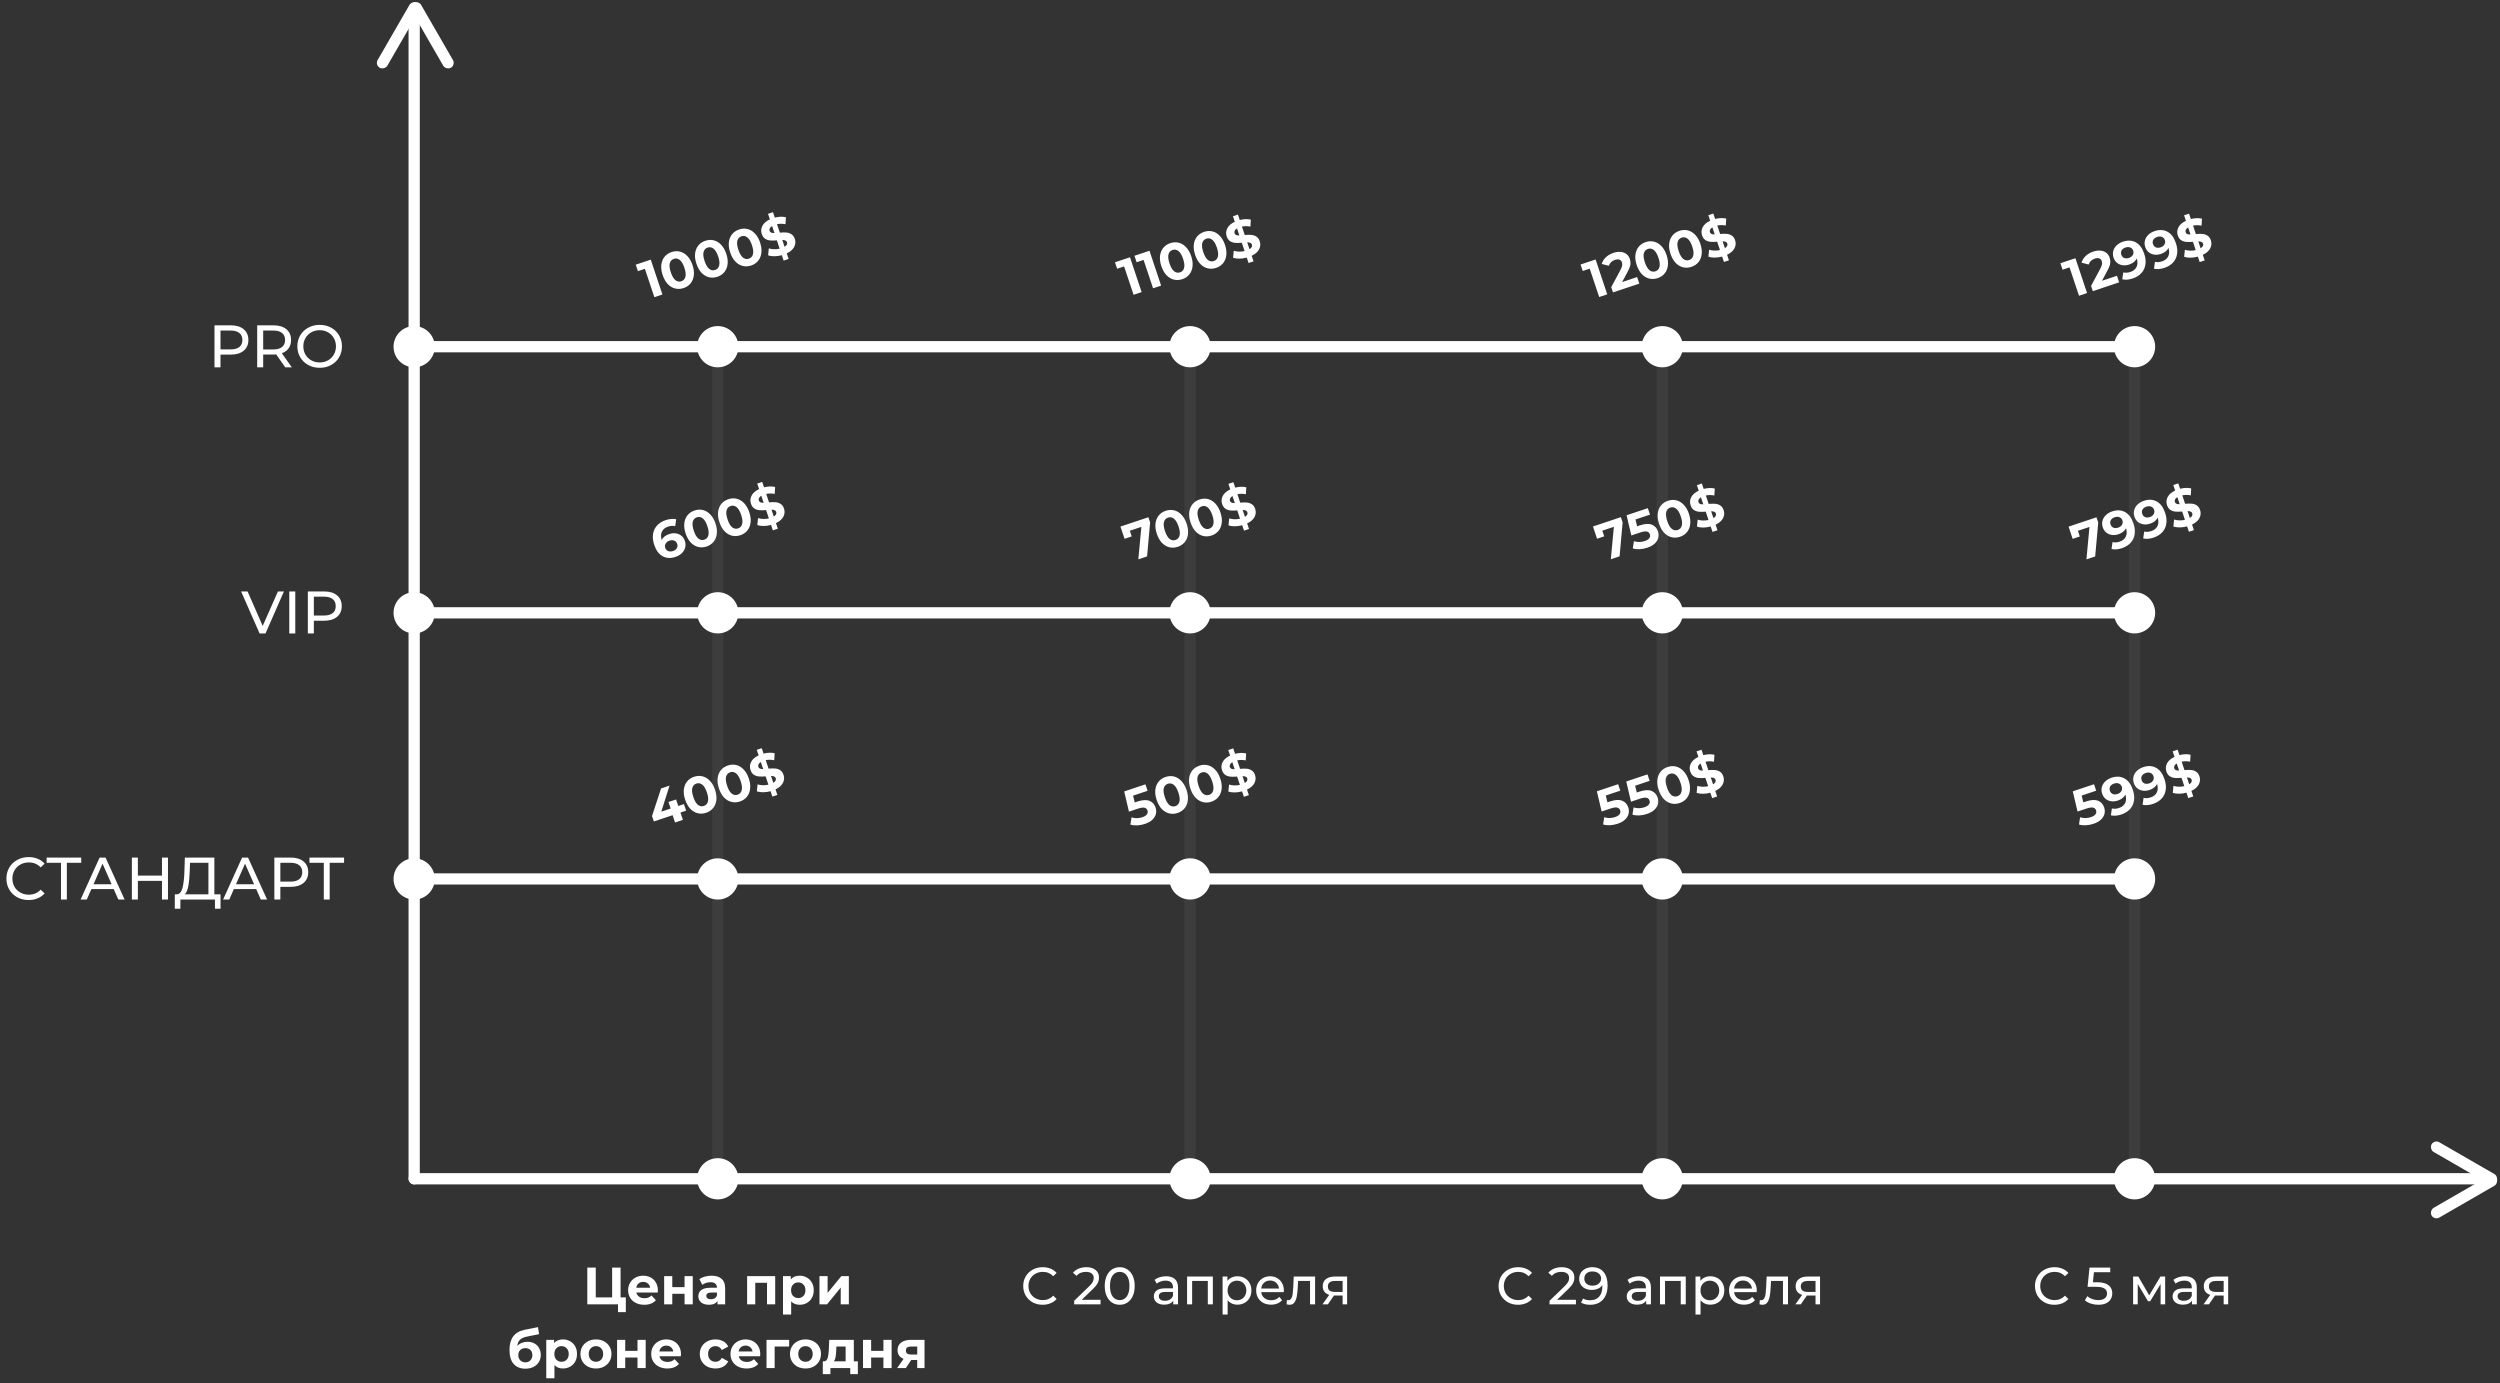 <svg width="667" height="369" viewBox="0 0 667 369" fill="none" xmlns="http://www.w3.org/2000/svg">
<rect x="0" y="0" width="667" height="369" fill="#333333" stroke="none"/>
<rect x="109" y="316" width="315" height="3" rx="1.5" transform="rotate(-90 109 316)" fill="white"/>
<rect x="190" y="316" width="225" height="3" rx="1.5" transform="rotate(-90 190 316)" fill="white" fill-opacity="0.05"/>
<rect x="316" y="316" width="225" height="3" rx="1.5" transform="rotate(-90 316 316)" fill="white" fill-opacity="0.05"/>
<rect x="442" y="316" width="225" height="3" rx="1.5" transform="rotate(-90 442 316)" fill="white" fill-opacity="0.05"/>
<rect x="568" y="316" width="225" height="3" rx="1.5" transform="rotate(-90 568 316)" fill="white" fill-opacity="0.05"/>
<rect x="100" y="17.321" width="20" height="3" rx="1.5" transform="rotate(-60 100 17.321)" fill="white"/>
<rect width="20" height="3" rx="1.5" transform="matrix(-0.5 -0.866 -0.866 0.5 121.598 17.321)" fill="white"/>
<rect x="649.5" y="304" width="20" height="3" rx="1.5" transform="rotate(30 649.5 304)" fill="white"/>
<rect width="20" height="3" rx="1.5" transform="matrix(0.866 -0.5 -0.5 -0.866 649.5 325.598)" fill="white"/>
<circle cx="110.5" cy="92.5" r="5.5" fill="white"/>
<circle cx="110.5" cy="163.5" r="5.5" fill="white"/>
<circle cx="110.5" cy="234.5" r="5.5" fill="white"/>
<rect x="109" y="313" width="557" height="3" rx="1.5" fill="white"/>
<circle cx="191.5" cy="314.5" r="5.5" fill="white"/>
<circle cx="317.5" cy="314.5" r="5.5" fill="white"/>
<circle cx="443.5" cy="314.5" r="5.5" fill="white"/>
<circle cx="569.5" cy="314.5" r="5.5" fill="white"/>
<rect x="109" y="233" width="462" height="3" rx="1.5" fill="white"/>
<circle cx="191.5" cy="234.5" r="5.5" fill="white"/>
<circle cx="317.5" cy="234.5" r="5.5" fill="white"/>
<circle cx="443.5" cy="234.5" r="5.5" fill="white"/>
<circle cx="569.5" cy="234.5" r="5.5" fill="white"/>
<rect x="109" y="162" width="462" height="3" rx="1.5" fill="white"/>
<circle cx="191.5" cy="163.5" r="5.5" fill="white"/>
<circle cx="317.5" cy="163.5" r="5.5" fill="white"/>
<circle cx="443.5" cy="163.5" r="5.5" fill="white"/>
<circle cx="569.5" cy="163.5" r="5.5" fill="white"/>
<rect x="109" y="91" width="462" height="3" rx="1.5" fill="white"/>
<circle cx="191.5" cy="92.5" r="5.5" fill="white"/>
<circle cx="317.5" cy="92.5" r="5.5" fill="white"/>
<circle cx="443.5" cy="92.5" r="5.5" fill="white"/>
<circle cx="569.5" cy="92.5" r="5.5" fill="white"/>
<path d="M61.595 86.8C63.045 86.8 64.187 87.147 65.019 87.84C65.851 88.534 66.267 89.488 66.267 90.704C66.267 91.92 65.851 92.875 65.019 93.568C64.187 94.262 63.045 94.608 61.595 94.608H58.827V98H57.227V86.8H61.595ZM61.547 93.216C62.56 93.216 63.334 93.003 63.867 92.576C64.4 92.139 64.667 91.515 64.667 90.704C64.667 89.894 64.4 89.275 63.867 88.848C63.334 88.411 62.56 88.192 61.547 88.192H58.827V93.216H61.547ZM76.106 98L73.689 94.56C73.391 94.582 73.156 94.592 72.986 94.592H70.218V98H68.618V86.8H72.986C74.436 86.8 75.578 87.147 76.409 87.84C77.242 88.534 77.657 89.488 77.657 90.704C77.657 91.568 77.444 92.304 77.017 92.912C76.591 93.52 75.983 93.963 75.194 94.24L77.85 98H76.106ZM72.938 93.232C73.951 93.232 74.724 93.014 75.257 92.576C75.791 92.139 76.058 91.515 76.058 90.704C76.058 89.894 75.791 89.275 75.257 88.848C74.724 88.411 73.951 88.192 72.938 88.192H70.218V93.232H72.938ZM85.299 98.128C84.168 98.128 83.149 97.883 82.243 97.392C81.336 96.891 80.621 96.203 80.099 95.328C79.587 94.454 79.331 93.478 79.331 92.4C79.331 91.323 79.587 90.347 80.099 89.472C80.621 88.598 81.336 87.915 82.243 87.424C83.149 86.923 84.168 86.672 85.299 86.672C86.418 86.672 87.432 86.923 88.338 87.424C89.245 87.915 89.954 88.598 90.466 89.472C90.978 90.336 91.234 91.312 91.234 92.4C91.234 93.488 90.978 94.47 90.466 95.344C89.954 96.208 89.245 96.891 88.338 97.392C87.432 97.883 86.418 98.128 85.299 98.128ZM85.299 96.704C86.12 96.704 86.856 96.518 87.507 96.144C88.168 95.771 88.685 95.259 89.058 94.608C89.442 93.947 89.635 93.211 89.635 92.4C89.635 91.59 89.442 90.859 89.058 90.208C88.685 89.547 88.168 89.03 87.507 88.656C86.856 88.283 86.12 88.096 85.299 88.096C84.477 88.096 83.731 88.283 83.058 88.656C82.397 89.03 81.874 89.547 81.49 90.208C81.117 90.859 80.93 91.59 80.93 92.4C80.93 93.211 81.117 93.947 81.49 94.608C81.874 95.259 82.397 95.771 83.058 96.144C83.731 96.518 84.477 96.704 85.299 96.704Z" fill="white"/>
<path d="M75.752 157.8L70.84 169H69.256L64.328 157.8H66.056L70.088 167L74.152 157.8H75.752ZM77.18 157.8H78.78V169H77.18V157.8ZM86.501 157.8C87.952 157.8 89.093 158.147 89.925 158.84C90.757 159.534 91.173 160.488 91.173 161.704C91.173 162.92 90.757 163.875 89.925 164.568C89.093 165.262 87.952 165.608 86.501 165.608H83.733V169H82.133V157.8H86.501ZM86.453 164.216C87.466 164.216 88.24 164.003 88.773 163.576C89.306 163.139 89.573 162.515 89.573 161.704C89.573 160.894 89.306 160.275 88.773 159.848C88.24 159.411 87.466 159.192 86.453 159.192H83.733V164.216H86.453Z" fill="white"/>
<path d="M7.627 240.128C6.507 240.128 5.494 239.883 4.587 239.392C3.691 238.891 2.987 238.208 2.475 237.344C1.963 236.469 1.707 235.488 1.707 234.4C1.707 233.312 1.963 232.336 2.475 231.472C2.987 230.597 3.696 229.915 4.603 229.424C5.51 228.923 6.523 228.672 7.643 228.672C8.518 228.672 9.318 228.821 10.043 229.12C10.768 229.408 11.387 229.84 11.899 230.416L10.859 231.424C10.016 230.539 8.966 230.096 7.707 230.096C6.875 230.096 6.123 230.283 5.451 230.656C4.779 231.029 4.251 231.547 3.867 232.208C3.494 232.859 3.307 233.589 3.307 234.4C3.307 235.211 3.494 235.947 3.867 236.608C4.251 237.259 4.779 237.771 5.451 238.144C6.123 238.517 6.875 238.704 7.707 238.704C8.955 238.704 10.006 238.256 10.859 237.36L11.899 238.368C11.387 238.944 10.763 239.381 10.027 239.68C9.302 239.979 8.502 240.128 7.627 240.128ZM21.674 230.192H17.834V240H16.266V230.192H12.442V228.8H21.674V230.192ZM30.337 237.2H24.384L23.152 240H21.505L26.576 228.8H28.16L33.248 240H31.569L30.337 237.2ZM29.776 235.92L27.36 230.432L24.945 235.92H29.776ZM44.813 228.8V240H43.214V235.008H36.782V240H35.181V228.8H36.782V233.616H43.214V228.8H44.813ZM58.838 238.608V242.448H57.35V240H48.134L48.118 242.448H46.63L46.646 238.608H47.19C47.894 238.565 48.39 238.011 48.678 236.944C48.966 235.867 49.142 234.352 49.206 232.4L49.318 228.8H57.19V238.608H58.838ZM50.614 232.544C50.56 234.123 50.432 235.429 50.23 236.464C50.038 237.499 49.723 238.213 49.286 238.608H55.606V230.192H50.694L50.614 232.544ZM68.352 237.2H62.4L61.168 240H59.52L64.592 228.8H66.176L71.264 240H69.584L68.352 237.2ZM67.792 235.92L65.376 230.432L62.96 235.92H67.792ZM77.565 228.8C79.016 228.8 80.157 229.147 80.989 229.84C81.821 230.533 82.237 231.488 82.237 232.704C82.237 233.92 81.821 234.875 80.989 235.568C80.157 236.261 79.016 236.608 77.565 236.608H74.797V240H73.197V228.8H77.565ZM77.517 235.216C78.531 235.216 79.304 235.003 79.837 234.576C80.371 234.139 80.637 233.515 80.637 232.704C80.637 231.893 80.371 231.275 79.837 230.848C79.304 230.411 78.531 230.192 77.517 230.192H74.797V235.216H77.517ZM91.799 230.192H87.959V240H86.391V230.192H82.567V228.8H91.799V230.192Z" fill="white"/>
<path d="M166.969 346.152V350.072H164.883V348H156.693V338.2H158.947V346.152H163.315V338.2H165.569V346.152H166.969ZM175.522 344.262C175.522 344.29 175.508 344.486 175.48 344.85H169.782C169.885 345.317 170.128 345.685 170.51 345.956C170.893 346.227 171.369 346.362 171.938 346.362C172.33 346.362 172.676 346.306 172.974 346.194C173.282 346.073 173.567 345.886 173.828 345.634L174.99 346.894C174.281 347.706 173.245 348.112 171.882 348.112C171.033 348.112 170.282 347.949 169.628 347.622C168.975 347.286 168.471 346.824 168.116 346.236C167.762 345.648 167.584 344.981 167.584 344.234C167.584 343.497 167.757 342.834 168.102 342.246C168.457 341.649 168.938 341.187 169.544 340.86C170.16 340.524 170.846 340.356 171.602 340.356C172.34 340.356 173.007 340.515 173.604 340.832C174.202 341.149 174.668 341.607 175.004 342.204C175.35 342.792 175.522 343.478 175.522 344.262ZM171.616 342.008C171.122 342.008 170.706 342.148 170.37 342.428C170.034 342.708 169.829 343.091 169.754 343.576H173.464C173.39 343.1 173.184 342.722 172.848 342.442C172.512 342.153 172.102 342.008 171.616 342.008ZM177.196 340.468H179.366V343.408H182.642V340.468H184.826V348H182.642V345.186H179.366V348H177.196V340.468ZM189.843 340.356C191.01 340.356 191.906 340.636 192.531 341.196C193.157 341.747 193.469 342.582 193.469 343.702V348H191.425V347.062C191.015 347.762 190.249 348.112 189.129 348.112C188.551 348.112 188.047 348.014 187.617 347.818C187.197 347.622 186.875 347.351 186.651 347.006C186.427 346.661 186.315 346.269 186.315 345.83C186.315 345.13 186.577 344.579 187.099 344.178C187.631 343.777 188.448 343.576 189.549 343.576H191.285C191.285 343.1 191.141 342.736 190.851 342.484C190.562 342.223 190.128 342.092 189.549 342.092C189.148 342.092 188.751 342.157 188.359 342.288C187.977 342.409 187.65 342.577 187.379 342.792L186.595 341.266C187.006 340.977 187.496 340.753 188.065 340.594C188.644 340.435 189.237 340.356 189.843 340.356ZM189.675 346.642C190.049 346.642 190.38 346.558 190.669 346.39C190.959 346.213 191.164 345.956 191.285 345.62V344.85H189.787C188.891 344.85 188.443 345.144 188.443 345.732C188.443 346.012 188.551 346.236 188.765 346.404C188.989 346.563 189.293 346.642 189.675 346.642ZM206.821 340.468V348H204.637V342.26H201.501V348H199.331V340.468H206.821ZM213.353 340.356C214.053 340.356 214.688 340.519 215.257 340.846C215.836 341.163 216.289 341.616 216.615 342.204C216.942 342.783 217.105 343.459 217.105 344.234C217.105 345.009 216.942 345.69 216.615 346.278C216.289 346.857 215.836 347.309 215.257 347.636C214.688 347.953 214.053 348.112 213.353 348.112C212.392 348.112 211.636 347.809 211.085 347.202V350.716H208.901V340.468H210.987V341.336C211.529 340.683 212.317 340.356 213.353 340.356ZM212.975 346.32C213.535 346.32 213.993 346.133 214.347 345.76C214.711 345.377 214.893 344.869 214.893 344.234C214.893 343.599 214.711 343.095 214.347 342.722C213.993 342.339 213.535 342.148 212.975 342.148C212.415 342.148 211.953 342.339 211.589 342.722C211.235 343.095 211.057 343.599 211.057 344.234C211.057 344.869 211.235 345.377 211.589 345.76C211.953 346.133 212.415 346.32 212.975 346.32ZM218.636 340.468H220.806V344.948L224.474 340.468H226.476V348H224.306V343.52L220.652 348H218.636V340.468ZM140.692 357.986C141.411 357.986 142.041 358.135 142.582 358.434C143.123 358.723 143.539 359.134 143.828 359.666C144.127 360.198 144.276 360.814 144.276 361.514C144.276 362.233 144.099 362.872 143.744 363.432C143.399 363.983 142.913 364.412 142.288 364.72C141.663 365.019 140.953 365.168 140.16 365.168C138.844 365.168 137.808 364.748 137.052 363.908C136.305 363.059 135.932 361.817 135.932 360.184C135.932 358.672 136.259 357.468 136.912 356.572C137.575 355.667 138.587 355.074 139.95 354.794L143.534 354.08L143.828 355.956L140.664 356.586C139.805 356.754 139.166 357.034 138.746 357.426C138.335 357.818 138.093 358.373 138.018 359.092C138.345 358.737 138.737 358.467 139.194 358.28C139.651 358.084 140.151 357.986 140.692 357.986ZM140.174 363.474C140.734 363.474 141.182 363.292 141.518 362.928C141.863 362.564 142.036 362.102 142.036 361.542C142.036 360.973 141.863 360.52 141.518 360.184C141.182 359.848 140.734 359.68 140.174 359.68C139.605 359.68 139.147 359.848 138.802 360.184C138.457 360.52 138.284 360.973 138.284 361.542C138.284 362.111 138.461 362.578 138.816 362.942C139.171 363.297 139.623 363.474 140.174 363.474ZM150.196 357.356C150.896 357.356 151.531 357.519 152.1 357.846C152.679 358.163 153.131 358.616 153.458 359.204C153.785 359.783 153.948 360.459 153.948 361.234C153.948 362.009 153.785 362.69 153.458 363.278C153.131 363.857 152.679 364.309 152.1 364.636C151.531 364.953 150.896 365.112 150.196 365.112C149.235 365.112 148.479 364.809 147.928 364.202V367.716H145.744V357.468H147.83V358.336C148.371 357.683 149.16 357.356 150.196 357.356ZM149.818 363.32C150.378 363.32 150.835 363.133 151.19 362.76C151.554 362.377 151.736 361.869 151.736 361.234C151.736 360.599 151.554 360.095 151.19 359.722C150.835 359.339 150.378 359.148 149.818 359.148C149.258 359.148 148.796 359.339 148.432 359.722C148.077 360.095 147.9 360.599 147.9 361.234C147.9 361.869 148.077 362.377 148.432 362.76C148.796 363.133 149.258 363.32 149.818 363.32ZM159.007 365.112C158.213 365.112 157.499 364.949 156.865 364.622C156.239 364.286 155.749 363.824 155.395 363.236C155.04 362.648 154.863 361.981 154.863 361.234C154.863 360.487 155.04 359.82 155.395 359.232C155.749 358.644 156.239 358.187 156.865 357.86C157.499 357.524 158.213 357.356 159.007 357.356C159.8 357.356 160.509 357.524 161.135 357.86C161.76 358.187 162.25 358.644 162.605 359.232C162.959 359.82 163.137 360.487 163.137 361.234C163.137 361.981 162.959 362.648 162.605 363.236C162.25 363.824 161.76 364.286 161.135 364.622C160.509 364.949 159.8 365.112 159.007 365.112ZM159.007 363.32C159.567 363.32 160.024 363.133 160.379 362.76C160.743 362.377 160.925 361.869 160.925 361.234C160.925 360.599 160.743 360.095 160.379 359.722C160.024 359.339 159.567 359.148 159.007 359.148C158.447 359.148 157.985 359.339 157.621 359.722C157.257 360.095 157.075 360.599 157.075 361.234C157.075 361.869 157.257 362.377 157.621 362.76C157.985 363.133 158.447 363.32 159.007 363.32ZM164.639 357.468H166.809V360.408H170.085V357.468H172.269V365H170.085V362.186H166.809V365H164.639V357.468ZM181.682 361.262C181.682 361.29 181.668 361.486 181.64 361.85H175.942C176.044 362.317 176.287 362.685 176.67 362.956C177.052 363.227 177.528 363.362 178.098 363.362C178.49 363.362 178.835 363.306 179.134 363.194C179.442 363.073 179.726 362.886 179.988 362.634L181.15 363.894C180.44 364.706 179.404 365.112 178.042 365.112C177.192 365.112 176.441 364.949 175.788 364.622C175.134 364.286 174.63 363.824 174.276 363.236C173.921 362.648 173.744 361.981 173.744 361.234C173.744 360.497 173.916 359.834 174.262 359.246C174.616 358.649 175.097 358.187 175.704 357.86C176.32 357.524 177.006 357.356 177.762 357.356C178.499 357.356 179.166 357.515 179.764 357.832C180.361 358.149 180.828 358.607 181.164 359.204C181.509 359.792 181.682 360.478 181.682 361.262ZM177.776 359.008C177.281 359.008 176.866 359.148 176.53 359.428C176.194 359.708 175.988 360.091 175.914 360.576H179.624C179.549 360.1 179.344 359.722 179.008 359.442C178.672 359.153 178.261 359.008 177.776 359.008ZM190.905 365.112C190.102 365.112 189.379 364.949 188.735 364.622C188.1 364.286 187.601 363.824 187.237 363.236C186.882 362.648 186.705 361.981 186.705 361.234C186.705 360.487 186.882 359.82 187.237 359.232C187.601 358.644 188.1 358.187 188.735 357.86C189.379 357.524 190.102 357.356 190.905 357.356C191.698 357.356 192.389 357.524 192.977 357.86C193.574 358.187 194.008 358.658 194.279 359.274L192.585 360.184C192.193 359.493 191.628 359.148 190.891 359.148C190.321 359.148 189.85 359.335 189.477 359.708C189.103 360.081 188.917 360.59 188.917 361.234C188.917 361.878 189.103 362.387 189.477 362.76C189.85 363.133 190.321 363.32 190.891 363.32C191.637 363.32 192.202 362.975 192.585 362.284L194.279 363.208C194.008 363.805 193.574 364.272 192.977 364.608C192.389 364.944 191.698 365.112 190.905 365.112ZM202.832 361.262C202.832 361.29 202.818 361.486 202.79 361.85H197.092C197.195 362.317 197.437 362.685 197.82 362.956C198.203 363.227 198.679 363.362 199.248 363.362C199.64 363.362 199.985 363.306 200.284 363.194C200.592 363.073 200.877 362.886 201.138 362.634L202.3 363.894C201.591 364.706 200.555 365.112 199.192 365.112C198.343 365.112 197.591 364.949 196.938 364.622C196.285 364.286 195.781 363.824 195.426 363.236C195.071 362.648 194.894 361.981 194.894 361.234C194.894 360.497 195.067 359.834 195.412 359.246C195.767 358.649 196.247 358.187 196.854 357.86C197.47 357.524 198.156 357.356 198.912 357.356C199.649 357.356 200.317 357.515 200.914 357.832C201.511 358.149 201.978 358.607 202.314 359.204C202.659 359.792 202.832 360.478 202.832 361.262ZM198.926 359.008C198.431 359.008 198.016 359.148 197.68 359.428C197.344 359.708 197.139 360.091 197.064 360.576H200.774C200.699 360.1 200.494 359.722 200.158 359.442C199.822 359.153 199.411 359.008 198.926 359.008ZM210.54 359.26H206.676V365H204.506V357.468H210.54V359.26ZM214.911 365.112C214.118 365.112 213.404 364.949 212.769 364.622C212.144 364.286 211.654 363.824 211.299 363.236C210.944 362.648 210.767 361.981 210.767 361.234C210.767 360.487 210.944 359.82 211.299 359.232C211.654 358.644 212.144 358.187 212.769 357.86C213.404 357.524 214.118 357.356 214.911 357.356C215.704 357.356 216.414 357.524 217.039 357.86C217.664 358.187 218.154 358.644 218.509 359.232C218.864 359.82 219.041 360.487 219.041 361.234C219.041 361.981 218.864 362.648 218.509 363.236C218.154 363.824 217.664 364.286 217.039 364.622C216.414 364.949 215.704 365.112 214.911 365.112ZM214.911 363.32C215.471 363.32 215.928 363.133 216.283 362.76C216.647 362.377 216.829 361.869 216.829 361.234C216.829 360.599 216.647 360.095 216.283 359.722C215.928 359.339 215.471 359.148 214.911 359.148C214.351 359.148 213.889 359.339 213.525 359.722C213.161 360.095 212.979 360.599 212.979 361.234C212.979 361.869 213.161 362.377 213.525 362.76C213.889 363.133 214.351 363.32 214.911 363.32ZM228.876 363.208V366.624H226.846V365H221.554V366.624H219.524V363.208H219.832C220.298 363.199 220.62 362.923 220.798 362.382C220.975 361.841 221.087 361.071 221.134 360.072L221.232 357.468H227.798V363.208H228.876ZM223.108 360.226C223.08 360.991 223.019 361.617 222.926 362.102C222.842 362.587 222.678 362.956 222.436 363.208H225.614V359.26H223.15L223.108 360.226ZM230.25 357.468H232.42V360.408H235.696V357.468H237.88V365H235.696V362.186H232.42V365H230.25V357.468ZM246.663 357.468V365H244.717V362.844H243.107L241.679 365H239.355L241.077 362.536C240.554 362.331 240.153 362.037 239.873 361.654C239.602 361.262 239.467 360.791 239.467 360.24C239.467 359.353 239.784 358.672 240.419 358.196C241.063 357.711 241.945 357.468 243.065 357.468H246.663ZM243.107 359.246C242.64 359.246 242.286 359.33 242.043 359.498C241.81 359.666 241.693 359.937 241.693 360.31C241.693 360.683 241.805 360.959 242.029 361.136C242.262 361.304 242.612 361.388 243.079 361.388H244.717V359.246H243.107Z" fill="white"/>
<path d="M278.173 348.112C277.193 348.112 276.306 347.897 275.513 347.468C274.729 347.029 274.113 346.432 273.665 345.676C273.217 344.911 272.993 344.052 272.993 343.1C272.993 342.148 273.217 341.294 273.665 340.538C274.113 339.773 274.733 339.175 275.527 338.746C276.32 338.307 277.207 338.088 278.187 338.088C278.952 338.088 279.652 338.219 280.287 338.48C280.921 338.732 281.463 339.11 281.911 339.614L281.001 340.496C280.263 339.721 279.344 339.334 278.243 339.334C277.515 339.334 276.857 339.497 276.269 339.824C275.681 340.151 275.219 340.603 274.883 341.182C274.556 341.751 274.393 342.391 274.393 343.1C274.393 343.809 274.556 344.453 274.883 345.032C275.219 345.601 275.681 346.049 276.269 346.376C276.857 346.703 277.515 346.866 278.243 346.866C279.335 346.866 280.254 346.474 281.001 345.69L281.911 346.572C281.463 347.076 280.917 347.459 280.273 347.72C279.638 347.981 278.938 348.112 278.173 348.112ZM293.633 346.782V348H286.591V347.048L290.581 343.198C291.067 342.731 291.393 342.33 291.561 341.994C291.729 341.649 291.813 341.303 291.813 340.958C291.813 340.445 291.631 340.048 291.267 339.768C290.913 339.479 290.399 339.334 289.727 339.334C288.645 339.334 287.809 339.689 287.221 340.398L286.269 339.572C286.652 339.105 287.151 338.741 287.767 338.48C288.393 338.219 289.088 338.088 289.853 338.088C290.88 338.088 291.697 338.335 292.303 338.83C292.91 339.315 293.213 339.978 293.213 340.818C293.213 341.341 293.101 341.835 292.877 342.302C292.653 342.769 292.229 343.301 291.603 343.898L288.607 346.782H293.633ZM298.747 348.112C297.973 348.112 297.282 347.916 296.675 347.524C296.078 347.123 295.607 346.544 295.261 345.788C294.916 345.032 294.743 344.136 294.743 343.1C294.743 342.064 294.916 341.168 295.261 340.412C295.607 339.656 296.078 339.082 296.675 338.69C297.282 338.289 297.973 338.088 298.747 338.088C299.513 338.088 300.194 338.289 300.791 338.69C301.398 339.082 301.874 339.656 302.219 340.412C302.565 341.168 302.737 342.064 302.737 343.1C302.737 344.136 302.565 345.032 302.219 345.788C301.874 346.544 301.398 347.123 300.791 347.524C300.194 347.916 299.513 348.112 298.747 348.112ZM298.747 346.866C299.531 346.866 300.157 346.544 300.623 345.9C301.099 345.256 301.337 344.323 301.337 343.1C301.337 341.877 301.099 340.944 300.623 340.3C300.157 339.656 299.531 339.334 298.747 339.334C297.954 339.334 297.319 339.656 296.843 340.3C296.377 340.944 296.143 341.877 296.143 343.1C296.143 344.323 296.377 345.256 296.843 345.9C297.319 346.544 297.954 346.866 298.747 346.866ZM311.117 340.51C312.144 340.51 312.928 340.762 313.469 341.266C314.02 341.77 314.295 342.521 314.295 343.52V348H313.021V347.02C312.797 347.365 312.475 347.631 312.055 347.818C311.644 347.995 311.154 348.084 310.585 348.084C309.754 348.084 309.087 347.883 308.583 347.482C308.088 347.081 307.841 346.553 307.841 345.9C307.841 345.247 308.079 344.724 308.555 344.332C309.031 343.931 309.787 343.73 310.823 343.73H312.951V343.464C312.951 342.885 312.783 342.442 312.447 342.134C312.111 341.826 311.616 341.672 310.963 341.672C310.524 341.672 310.095 341.747 309.675 341.896C309.255 342.036 308.9 342.227 308.611 342.47L308.051 341.462C308.434 341.154 308.891 340.921 309.423 340.762C309.955 340.594 310.52 340.51 311.117 340.51ZM310.809 347.048C311.322 347.048 311.766 346.936 312.139 346.712C312.512 346.479 312.783 346.152 312.951 345.732V344.696H310.879C309.74 344.696 309.171 345.079 309.171 345.844C309.171 346.217 309.316 346.511 309.605 346.726C309.894 346.941 310.296 347.048 310.809 347.048ZM323.589 340.58V348H322.245V341.756H318.059V348H316.715V340.58H323.589ZM330.124 340.51C330.842 340.51 331.486 340.669 332.056 340.986C332.625 341.303 333.068 341.747 333.386 342.316C333.712 342.885 333.876 343.543 333.876 344.29C333.876 345.037 333.712 345.699 333.386 346.278C333.068 346.847 332.625 347.291 332.056 347.608C331.486 347.925 330.842 348.084 330.124 348.084C329.592 348.084 329.102 347.981 328.654 347.776C328.215 347.571 327.842 347.272 327.534 346.88V350.716H326.19V340.58H327.478V341.756C327.776 341.345 328.154 341.037 328.612 340.832C329.069 340.617 329.573 340.51 330.124 340.51ZM330.012 346.908C330.488 346.908 330.912 346.801 331.286 346.586C331.668 346.362 331.967 346.054 332.182 345.662C332.406 345.261 332.518 344.803 332.518 344.29C332.518 343.777 332.406 343.324 332.182 342.932C331.967 342.531 331.668 342.223 331.286 342.008C330.912 341.793 330.488 341.686 330.012 341.686C329.545 341.686 329.12 341.798 328.738 342.022C328.364 342.237 328.066 342.54 327.842 342.932C327.627 343.324 327.52 343.777 327.52 344.29C327.52 344.803 327.627 345.261 327.842 345.662C328.056 346.054 328.355 346.362 328.738 346.586C329.12 346.801 329.545 346.908 330.012 346.908ZM342.534 344.332C342.534 344.435 342.525 344.57 342.506 344.738H336.486C336.57 345.391 336.855 345.919 337.34 346.32C337.835 346.712 338.446 346.908 339.174 346.908C340.061 346.908 340.775 346.609 341.316 346.012L342.058 346.88C341.722 347.272 341.302 347.571 340.798 347.776C340.304 347.981 339.748 348.084 339.132 348.084C338.348 348.084 337.653 347.925 337.046 347.608C336.44 347.281 335.968 346.829 335.632 346.25C335.306 345.671 335.142 345.018 335.142 344.29C335.142 343.571 335.301 342.923 335.618 342.344C335.945 341.765 336.388 341.317 336.948 341C337.518 340.673 338.157 340.51 338.866 340.51C339.576 340.51 340.206 340.673 340.756 341C341.316 341.317 341.75 341.765 342.058 342.344C342.376 342.923 342.534 343.585 342.534 344.332ZM338.866 341.644C338.222 341.644 337.681 341.84 337.242 342.232C336.813 342.624 336.561 343.137 336.486 343.772H341.246C341.172 343.147 340.915 342.638 340.476 342.246C340.047 341.845 339.51 341.644 338.866 341.644ZM350.866 340.58V348H349.522V341.756H346.33L346.246 343.408C346.2 344.407 346.111 345.242 345.98 345.914C345.85 346.577 345.635 347.109 345.336 347.51C345.038 347.911 344.622 348.112 344.09 348.112C343.848 348.112 343.572 348.07 343.264 347.986L343.348 346.852C343.47 346.88 343.582 346.894 343.684 346.894C344.058 346.894 344.338 346.731 344.524 346.404C344.711 346.077 344.832 345.69 344.888 345.242C344.944 344.794 344.996 344.155 345.042 343.324L345.168 340.58H350.866ZM359.415 340.58V348H358.211V345.648H356.055H355.901L354.277 348H352.835L354.641 345.466C354.081 345.298 353.652 345.023 353.353 344.64C353.054 344.248 352.905 343.763 352.905 343.184C352.905 342.335 353.194 341.691 353.773 341.252C354.352 340.804 355.15 340.58 356.167 340.58H359.415ZM354.277 343.226C354.277 343.721 354.431 344.089 354.739 344.332C355.056 344.565 355.528 344.682 356.153 344.682H358.211V341.756H356.209C354.921 341.756 354.277 342.246 354.277 343.226Z" fill="white"/>
<path d="M405.001 348.112C404.021 348.112 403.134 347.897 402.341 347.468C401.557 347.029 400.941 346.432 400.493 345.676C400.045 344.911 399.821 344.052 399.821 343.1C399.821 342.148 400.045 341.294 400.493 340.538C400.941 339.773 401.561 339.175 402.355 338.746C403.148 338.307 404.035 338.088 405.015 338.088C405.78 338.088 406.48 338.219 407.115 338.48C407.749 338.732 408.291 339.11 408.739 339.614L407.829 340.496C407.091 339.721 406.172 339.334 405.071 339.334C404.343 339.334 403.685 339.497 403.097 339.824C402.509 340.151 402.047 340.603 401.711 341.182C401.384 341.751 401.221 342.391 401.221 343.1C401.221 343.809 401.384 344.453 401.711 345.032C402.047 345.601 402.509 346.049 403.097 346.376C403.685 346.703 404.343 346.866 405.071 346.866C406.163 346.866 407.082 346.474 407.829 345.69L408.739 346.572C408.291 347.076 407.745 347.459 407.101 347.72C406.466 347.981 405.766 348.112 405.001 348.112ZM420.461 346.782V348H413.419V347.048L417.409 343.198C417.895 342.731 418.221 342.33 418.389 341.994C418.557 341.649 418.641 341.303 418.641 340.958C418.641 340.445 418.459 340.048 418.095 339.768C417.741 339.479 417.227 339.334 416.555 339.334C415.473 339.334 414.637 339.689 414.049 340.398L413.097 339.572C413.48 339.105 413.979 338.741 414.595 338.48C415.221 338.219 415.916 338.088 416.681 338.088C417.708 338.088 418.525 338.335 419.131 338.83C419.738 339.315 420.041 339.978 420.041 340.818C420.041 341.341 419.929 341.835 419.705 342.302C419.481 342.769 419.057 343.301 418.431 343.898L415.435 346.782H420.461ZM424.79 338.088C426.106 338.088 427.119 338.513 427.828 339.362C428.547 340.211 428.906 341.415 428.906 342.974C428.906 344.066 428.71 344.999 428.318 345.774C427.936 346.539 427.394 347.123 426.694 347.524C426.004 347.916 425.196 348.112 424.272 348.112C423.796 348.112 423.348 348.065 422.928 347.972C422.508 347.869 422.144 347.725 421.836 347.538L422.368 346.446C422.844 346.754 423.474 346.908 424.258 346.908C425.276 346.908 426.069 346.595 426.638 345.97C427.217 345.335 427.506 344.416 427.506 343.212V342.862C427.226 343.282 426.839 343.604 426.344 343.828C425.85 344.043 425.294 344.15 424.678 344.15C424.034 344.15 423.456 344.029 422.942 343.786C422.438 343.543 422.042 343.198 421.752 342.75C421.472 342.293 421.332 341.77 421.332 341.182C421.332 340.566 421.482 340.025 421.78 339.558C422.088 339.091 422.504 338.732 423.026 338.48C423.549 338.219 424.137 338.088 424.79 338.088ZM424.916 343.016C425.355 343.016 425.747 342.932 426.092 342.764C426.438 342.596 426.704 342.367 426.89 342.078C427.086 341.789 427.184 341.467 427.184 341.112C427.184 340.767 427.091 340.454 426.904 340.174C426.727 339.885 426.461 339.656 426.106 339.488C425.761 339.311 425.341 339.222 424.846 339.222C424.202 339.222 423.68 339.395 423.278 339.74C422.886 340.085 422.69 340.547 422.69 341.126C422.69 341.705 422.891 342.167 423.292 342.512C423.694 342.848 424.235 343.016 424.916 343.016ZM437.289 340.51C438.315 340.51 439.099 340.762 439.641 341.266C440.191 341.77 440.467 342.521 440.467 343.52V348H439.193V347.02C438.969 347.365 438.647 347.631 438.227 347.818C437.816 347.995 437.326 348.084 436.757 348.084C435.926 348.084 435.259 347.883 434.755 347.482C434.26 347.081 434.013 346.553 434.013 345.9C434.013 345.247 434.251 344.724 434.727 344.332C435.203 343.931 435.959 343.73 436.995 343.73H439.123V343.464C439.123 342.885 438.955 342.442 438.619 342.134C438.283 341.826 437.788 341.672 437.135 341.672C436.696 341.672 436.267 341.747 435.847 341.896C435.427 342.036 435.072 342.227 434.783 342.47L434.223 341.462C434.605 341.154 435.063 340.921 435.595 340.762C436.127 340.594 436.691 340.51 437.289 340.51ZM436.981 347.048C437.494 347.048 437.937 346.936 438.311 346.712C438.684 346.479 438.955 346.152 439.123 345.732V344.696H437.051C435.912 344.696 435.343 345.079 435.343 345.844C435.343 346.217 435.487 346.511 435.777 346.726C436.066 346.941 436.467 347.048 436.981 347.048ZM449.761 340.58V348H448.417V341.756H444.231V348H442.887V340.58H449.761ZM456.296 340.51C457.014 340.51 457.658 340.669 458.228 340.986C458.797 341.303 459.24 341.747 459.558 342.316C459.884 342.885 460.048 343.543 460.048 344.29C460.048 345.037 459.884 345.699 459.558 346.278C459.24 346.847 458.797 347.291 458.228 347.608C457.658 347.925 457.014 348.084 456.296 348.084C455.764 348.084 455.274 347.981 454.826 347.776C454.387 347.571 454.014 347.272 453.706 346.88V350.716H452.362V340.58H453.65V341.756C453.948 341.345 454.326 341.037 454.784 340.832C455.241 340.617 455.745 340.51 456.296 340.51ZM456.184 346.908C456.66 346.908 457.084 346.801 457.458 346.586C457.84 346.362 458.139 346.054 458.354 345.662C458.578 345.261 458.69 344.803 458.69 344.29C458.69 343.777 458.578 343.324 458.354 342.932C458.139 342.531 457.84 342.223 457.458 342.008C457.084 341.793 456.66 341.686 456.184 341.686C455.717 341.686 455.292 341.798 454.91 342.022C454.536 342.237 454.238 342.54 454.014 342.932C453.799 343.324 453.692 343.777 453.692 344.29C453.692 344.803 453.799 345.261 454.014 345.662C454.228 346.054 454.527 346.362 454.91 346.586C455.292 346.801 455.717 346.908 456.184 346.908ZM468.706 344.332C468.706 344.435 468.697 344.57 468.678 344.738H462.658C462.742 345.391 463.027 345.919 463.512 346.32C464.007 346.712 464.618 346.908 465.346 346.908C466.233 346.908 466.947 346.609 467.488 346.012L468.23 346.88C467.894 347.272 467.474 347.571 466.97 347.776C466.476 347.981 465.92 348.084 465.304 348.084C464.52 348.084 463.825 347.925 463.218 347.608C462.612 347.281 462.14 346.829 461.804 346.25C461.478 345.671 461.314 345.018 461.314 344.29C461.314 343.571 461.473 342.923 461.79 342.344C462.117 341.765 462.56 341.317 463.12 341C463.69 340.673 464.329 340.51 465.038 340.51C465.748 340.51 466.378 340.673 466.928 341C467.488 341.317 467.922 341.765 468.23 342.344C468.548 342.923 468.706 343.585 468.706 344.332ZM465.038 341.644C464.394 341.644 463.853 341.84 463.414 342.232C462.985 342.624 462.733 343.137 462.658 343.772H467.418C467.344 343.147 467.087 342.638 466.648 342.246C466.219 341.845 465.682 341.644 465.038 341.644ZM477.038 340.58V348H475.694V341.756H472.502L472.418 343.408C472.372 344.407 472.283 345.242 472.152 345.914C472.022 346.577 471.807 347.109 471.508 347.51C471.21 347.911 470.794 348.112 470.262 348.112C470.02 348.112 469.744 348.07 469.436 347.986L469.52 346.852C469.642 346.88 469.754 346.894 469.856 346.894C470.23 346.894 470.51 346.731 470.696 346.404C470.883 346.077 471.004 345.69 471.06 345.242C471.116 344.794 471.168 344.155 471.214 343.324L471.34 340.58H477.038ZM485.587 340.58V348H484.383V345.648H482.227H482.073L480.449 348H479.007L480.813 345.466C480.253 345.298 479.824 345.023 479.525 344.64C479.226 344.248 479.077 343.763 479.077 343.184C479.077 342.335 479.366 341.691 479.945 341.252C480.524 340.804 481.322 340.58 482.339 340.58H485.587ZM480.449 343.226C480.449 343.721 480.603 344.089 480.911 344.332C481.228 344.565 481.7 344.682 482.325 344.682H484.383V341.756H482.381C481.093 341.756 480.449 342.246 480.449 343.226Z" fill="white"/>
<path d="M548.111 348.112C547.131 348.112 546.244 347.897 545.451 347.468C544.667 347.029 544.051 346.432 543.603 345.676C543.155 344.911 542.931 344.052 542.931 343.1C542.931 342.148 543.155 341.294 543.603 340.538C544.051 339.773 544.672 339.175 545.465 338.746C546.258 338.307 547.145 338.088 548.125 338.088C548.89 338.088 549.59 338.219 550.225 338.48C550.86 338.732 551.401 339.11 551.849 339.614L550.939 340.496C550.202 339.721 549.282 339.334 548.181 339.334C547.453 339.334 546.795 339.497 546.207 339.824C545.619 340.151 545.157 340.603 544.821 341.182C544.494 341.751 544.331 342.391 544.331 343.1C544.331 343.809 544.494 344.453 544.821 345.032C545.157 345.601 545.619 346.049 546.207 346.376C546.795 346.703 547.453 346.866 548.181 346.866C549.273 346.866 550.192 346.474 550.939 345.69L551.849 346.572C551.401 347.076 550.855 347.459 550.211 347.72C549.576 347.981 548.876 348.112 548.111 348.112ZM559.484 342.106C560.884 342.106 561.91 342.372 562.564 342.904C563.226 343.427 563.558 344.145 563.558 345.06C563.558 345.639 563.418 346.161 563.138 346.628C562.867 347.085 562.452 347.449 561.892 347.72C561.341 347.981 560.66 348.112 559.848 348.112C559.157 348.112 558.49 348.009 557.846 347.804C557.202 347.589 556.67 347.295 556.25 346.922L556.894 345.816C557.23 346.133 557.659 346.39 558.182 346.586C558.704 346.773 559.255 346.866 559.834 346.866C560.571 346.866 561.14 346.712 561.542 346.404C561.952 346.087 562.158 345.657 562.158 345.116C562.158 344.528 561.934 344.085 561.486 343.786C561.038 343.478 560.272 343.324 559.19 343.324H556.964L557.482 338.2H563.012V339.418H558.658L558.392 342.106H559.484ZM577.667 340.58V348H576.449V342.582L573.677 347.16H573.089L570.345 342.568V348H569.113V340.58H570.499L573.411 345.592L576.407 340.58H577.667ZM582.928 340.51C583.955 340.51 584.739 340.762 585.28 341.266C585.831 341.77 586.106 342.521 586.106 343.52V348H584.832V347.02C584.608 347.365 584.286 347.631 583.866 347.818C583.456 347.995 582.966 348.084 582.396 348.084C581.566 348.084 580.898 347.883 580.394 347.482C579.9 347.081 579.652 346.553 579.652 345.9C579.652 345.247 579.89 344.724 580.366 344.332C580.842 343.931 581.598 343.73 582.634 343.73H584.762V343.464C584.762 342.885 584.594 342.442 584.258 342.134C583.922 341.826 583.428 341.672 582.774 341.672C582.336 341.672 581.906 341.747 581.486 341.896C581.066 342.036 580.712 342.227 580.422 342.47L579.862 341.462C580.245 341.154 580.702 340.921 581.234 340.762C581.766 340.594 582.331 340.51 582.928 340.51ZM582.62 347.048C583.134 347.048 583.577 346.936 583.95 346.712C584.324 346.479 584.594 346.152 584.762 345.732V344.696H582.69C581.552 344.696 580.982 345.079 580.982 345.844C580.982 346.217 581.127 346.511 581.416 346.726C581.706 346.941 582.107 347.048 582.62 347.048ZM594.477 340.58V348H593.273V345.648H591.117H590.963L589.339 348H587.897L589.703 345.466C589.143 345.298 588.713 345.023 588.415 344.64C588.116 344.248 587.967 343.763 587.967 343.184C587.967 342.335 588.256 341.691 588.835 341.252C589.413 340.804 590.211 340.58 591.229 340.58H594.477ZM589.339 343.226C589.339 343.721 589.493 344.089 589.801 344.332C590.118 344.565 590.589 344.682 591.215 344.682H593.273V341.756H591.271C589.983 341.756 589.339 342.246 589.339 343.226Z" fill="white"/>
<path d="M183.062 216.286L181.549 216.791L182.201 218.743L180.103 219.444L179.451 217.492L174.445 219.165L173.961 217.717L176.373 210.358L178.631 209.603L176.435 216.551L178.931 215.717L178.35 213.978L180.382 213.299L180.963 215.038L182.477 214.533L183.062 216.286ZM188.395 216.851C187.625 217.108 186.875 217.147 186.146 216.968C185.417 216.788 184.76 216.397 184.175 215.796C183.596 215.182 183.139 214.375 182.805 213.375C182.471 212.375 182.352 211.46 182.449 210.63C182.552 209.789 182.841 209.078 183.315 208.496C183.79 207.914 184.413 207.495 185.183 207.237C185.953 206.98 186.703 206.941 187.432 207.121C188.161 207.3 188.815 207.697 189.394 208.31C189.979 208.912 190.438 209.713 190.772 210.713C191.107 211.714 191.222 212.634 191.12 213.476C191.023 214.305 190.737 215.011 190.262 215.592C189.787 216.174 189.165 216.594 188.395 216.851ZM187.787 215.032C188.353 214.843 188.715 214.451 188.871 213.858C189.036 213.262 188.948 212.454 188.608 211.436C188.268 210.418 187.853 209.721 187.362 209.343C186.881 208.963 186.357 208.867 185.791 209.056C185.233 209.243 184.872 209.634 184.707 210.23C184.551 210.824 184.643 211.629 184.983 212.647C185.323 213.665 185.734 214.365 186.215 214.745C186.705 215.123 187.229 215.218 187.787 215.032ZM197.407 213.84C196.637 214.097 195.887 214.136 195.158 213.957C194.429 213.777 193.772 213.387 193.187 212.785C192.608 212.171 192.152 211.364 191.817 210.364C191.483 209.364 191.365 208.449 191.461 207.619C191.564 206.778 191.853 206.067 192.328 205.485C192.802 204.903 193.425 204.484 194.195 204.226C194.965 203.969 195.715 203.93 196.444 204.11C197.173 204.289 197.827 204.686 198.406 205.299C198.991 205.901 199.45 206.702 199.785 207.702C200.119 208.703 200.235 209.623 200.132 210.465C200.035 211.294 199.749 212 199.274 212.581C198.8 213.163 198.177 213.583 197.407 213.84ZM196.799 212.021C197.366 211.832 197.727 211.44 197.883 210.847C198.048 210.251 197.96 209.443 197.62 208.425C197.28 207.407 196.865 206.71 196.375 206.332C195.893 205.952 195.369 205.856 194.803 206.046C194.245 206.232 193.884 206.623 193.719 207.219C193.563 207.813 193.655 208.618 193.995 209.637C194.335 210.655 194.746 211.354 195.227 211.734C195.718 212.112 196.242 212.207 196.799 212.021ZM209.055 206.745C209.298 207.471 209.241 208.184 208.884 208.884C208.524 209.575 207.865 210.149 206.906 210.607L207.403 212.095L206.075 212.538L205.592 211.091C204.925 211.274 204.262 211.368 203.604 211.371C202.946 211.375 202.388 211.295 201.93 211.133L202.119 209.269C202.539 209.405 203.002 209.481 203.51 209.498C204.017 209.516 204.518 209.467 205.01 209.351L204.27 207.134C203.591 207.193 203.003 207.203 202.508 207.162C202.012 207.121 201.559 206.972 201.148 206.715C200.735 206.45 200.429 206.021 200.231 205.428C199.985 204.693 200.041 203.976 200.398 203.276C200.76 202.564 201.427 201.983 202.397 201.53L201.905 200.056L203.233 199.613L203.716 201.06C204.835 200.785 205.824 200.755 206.683 200.97L206.564 202.825C205.773 202.666 205.019 202.662 204.302 202.813L205.056 205.07C205.723 205.005 206.3 204.994 206.787 205.038C207.28 205.07 207.733 205.219 208.147 205.484C208.557 205.741 208.86 206.161 209.055 206.745ZM202.333 204.607C202.407 204.829 202.552 204.982 202.767 205.067C202.983 205.153 203.266 205.191 203.617 205.182L202.987 203.296C202.678 203.488 202.473 203.7 202.373 203.93C202.269 204.151 202.256 204.377 202.333 204.607ZM206.321 208.855C206.616 208.677 206.816 208.482 206.922 208.27C207.028 208.057 207.044 207.84 206.97 207.619C206.897 207.398 206.752 207.244 206.536 207.159C206.33 207.07 206.054 207.025 205.708 207.022L206.321 208.855Z" fill="white"/>
<path d="M303.503 213.845C304.813 213.407 305.865 213.346 306.659 213.661C307.462 213.974 308.01 214.568 308.303 215.444C308.492 216.011 308.524 216.576 308.397 217.14C308.268 217.695 307.958 218.212 307.468 218.69C306.985 219.157 306.318 219.532 305.468 219.816C304.813 220.035 304.139 220.167 303.445 220.211C302.757 220.244 302.139 220.175 301.59 220.005L301.89 218.074C302.333 218.221 302.809 218.293 303.32 218.29C303.828 218.278 304.325 218.191 304.812 218.028C305.352 217.848 305.741 217.599 305.98 217.283C306.219 216.967 306.275 216.619 306.147 216.238C306.014 215.84 305.75 215.594 305.354 215.5C304.968 215.402 304.376 215.487 303.579 215.753L301.203 216.547L299.933 211.156L305.603 209.262L306.179 210.988L302.302 212.283L302.746 214.098L303.503 213.845ZM314.188 216.903C313.418 217.16 312.669 217.199 311.94 217.019C311.21 216.84 310.553 216.449 309.969 215.847C309.39 215.234 308.933 214.427 308.599 213.427C308.265 212.426 308.146 211.511 308.243 210.682C308.346 209.841 308.634 209.129 309.109 208.548C309.584 207.966 310.206 207.546 310.977 207.289C311.747 207.032 312.496 206.993 313.226 207.172C313.955 207.352 314.609 207.748 315.188 208.362C315.772 208.964 316.232 209.765 316.566 210.765C316.9 211.765 317.016 212.686 316.913 213.527C316.816 214.357 316.531 215.062 316.056 215.644C315.581 216.226 314.959 216.645 314.188 216.903ZM313.581 215.083C314.147 214.894 314.509 214.503 314.665 213.91C314.829 213.313 314.742 212.506 314.402 211.488C314.062 210.47 313.646 209.772 313.156 209.395C312.675 209.014 312.151 208.919 311.584 209.108C311.027 209.294 310.665 209.686 310.501 210.282C310.345 210.875 310.437 211.681 310.777 212.699C311.117 213.717 311.528 214.416 312.009 214.797C312.499 215.174 313.023 215.27 313.581 215.083ZM323.201 213.892C322.431 214.149 321.681 214.188 320.952 214.008C320.223 213.829 319.566 213.438 318.981 212.836C318.402 212.223 317.945 211.416 317.611 210.416C317.277 209.415 317.158 208.501 317.255 207.671C317.358 206.83 317.647 206.118 318.121 205.537C318.596 204.955 319.219 204.535 319.989 204.278C320.759 204.021 321.509 203.982 322.238 204.161C322.967 204.341 323.621 204.737 324.2 205.351C324.785 205.953 325.244 206.754 325.578 207.754C325.913 208.754 326.028 209.675 325.926 210.516C325.829 211.346 325.543 212.051 325.068 212.633C324.593 213.215 323.971 213.634 323.201 213.892ZM322.593 212.073C323.16 211.883 323.521 211.492 323.677 210.899C323.842 210.302 323.754 209.495 323.414 208.477C323.074 207.459 322.659 206.761 322.169 206.384C321.687 206.003 321.163 205.908 320.597 206.097C320.039 206.283 319.678 206.675 319.513 207.271C319.357 207.864 319.449 208.67 319.789 209.688C320.129 210.706 320.54 211.405 321.021 211.786C321.511 212.163 322.035 212.259 322.593 212.073ZM334.849 206.797C335.091 207.523 335.034 208.236 334.678 208.936C334.318 209.626 333.659 210.201 332.7 210.659L333.197 212.146L331.869 212.59L331.385 211.142C330.718 211.326 330.056 211.419 329.398 211.423C328.74 211.426 328.182 211.347 327.724 211.185L327.913 209.321C328.332 209.456 328.796 209.533 329.303 209.55C329.811 209.567 330.311 209.518 330.804 209.403L330.063 207.185C329.385 207.245 328.797 207.254 328.301 207.213C327.805 207.172 327.352 207.024 326.942 206.767C326.529 206.502 326.223 206.072 326.025 205.479C325.779 204.745 325.835 204.027 326.191 203.328C326.554 202.616 327.221 202.034 328.191 201.582L327.699 200.108L329.027 199.664L329.51 201.112C330.629 200.837 331.617 200.806 332.476 201.021L332.358 202.876C331.567 202.717 330.813 202.714 330.096 202.865L330.85 205.122C331.517 205.056 332.094 205.046 332.581 205.09C333.074 205.122 333.527 205.271 333.94 205.536C334.351 205.792 334.654 206.213 334.849 206.797ZM328.127 204.659C328.201 204.88 328.346 205.034 328.561 205.119C328.777 205.204 329.06 205.243 329.411 205.234L328.781 203.348C328.471 203.54 328.267 203.751 328.166 203.982C328.063 204.203 328.05 204.429 328.127 204.659ZM332.114 208.906C332.409 208.729 332.61 208.534 332.716 208.321C332.822 208.109 332.838 207.892 332.764 207.671C332.69 207.449 332.546 207.296 332.33 207.211C332.123 207.122 331.847 207.077 331.502 207.074L332.114 208.906Z" fill="white"/>
<path d="M429.619 213.806C430.929 213.369 431.981 213.307 432.775 213.623C433.578 213.935 434.126 214.529 434.419 215.406C434.608 215.972 434.639 216.538 434.513 217.101C434.383 217.656 434.074 218.173 433.584 218.651C433.101 219.118 432.434 219.493 431.584 219.777C430.929 219.996 430.255 220.128 429.561 220.173C428.873 220.206 428.255 220.137 427.706 219.966L428.006 218.036C428.448 218.183 428.925 218.255 429.436 218.251C429.943 218.239 430.441 218.152 430.927 217.989C431.467 217.809 431.857 217.561 432.096 217.245C432.335 216.929 432.39 216.58 432.263 216.2C432.13 215.801 431.866 215.555 431.47 215.461C431.084 215.364 430.492 215.448 429.695 215.714L427.318 216.509L426.048 211.117L431.718 209.223L432.295 210.949L428.418 212.244L428.862 214.059L429.619 213.806ZM437.451 211.19C438.761 210.752 439.813 210.691 440.607 211.006C441.41 211.318 441.958 211.913 442.251 212.789C442.44 213.356 442.472 213.921 442.345 214.485C442.216 215.04 441.906 215.556 441.416 216.035C440.933 216.501 440.266 216.877 439.416 217.161C438.761 217.38 438.087 217.511 437.393 217.556C436.706 217.589 436.087 217.52 435.538 217.349L435.838 215.419C436.281 215.566 436.757 215.638 437.268 215.635C437.776 215.623 438.273 215.535 438.76 215.373C439.3 215.192 439.689 214.944 439.928 214.628C440.167 214.312 440.223 213.964 440.096 213.583C439.962 213.185 439.698 212.938 439.303 212.844C438.916 212.747 438.324 212.832 437.527 213.098L435.151 213.892L433.881 208.5L439.551 206.606L440.127 208.332L436.25 209.628L436.694 211.443L437.451 211.19ZM448.137 214.247C447.366 214.505 446.617 214.543 445.888 214.364C445.158 214.184 444.501 213.794 443.917 213.192C443.338 212.579 442.881 211.772 442.547 210.771C442.213 209.771 442.094 208.856 442.191 208.027C442.294 207.185 442.582 206.474 443.057 205.892C443.532 205.31 444.155 204.891 444.925 204.634C445.695 204.376 446.444 204.337 447.174 204.517C447.903 204.696 448.557 205.093 449.136 205.707C449.72 206.308 450.18 207.109 450.514 208.11C450.848 209.11 450.964 210.031 450.861 210.872C450.765 211.701 450.479 212.407 450.004 212.989C449.529 213.57 448.907 213.99 448.137 214.247ZM447.529 212.428C448.095 212.239 448.457 211.847 448.613 211.254C448.777 210.658 448.69 209.851 448.35 208.833C448.01 207.815 447.594 207.117 447.104 206.739C446.623 206.359 446.099 206.263 445.532 206.453C444.975 206.639 444.613 207.03 444.449 207.627C444.293 208.22 444.385 209.026 444.725 210.044C445.065 211.062 445.476 211.761 445.957 212.141C446.447 212.519 446.971 212.614 447.529 212.428ZM459.785 207.153C460.027 207.879 459.97 208.591 459.613 209.291C459.254 209.982 458.595 210.556 457.636 211.015L458.133 212.502L456.805 212.945L456.321 211.498C455.654 211.682 454.992 211.775 454.333 211.778C453.675 211.782 453.117 211.702 452.66 211.54L452.849 209.676C453.268 209.812 453.732 209.888 454.239 209.906C454.747 209.923 455.247 209.874 455.74 209.759L454.999 207.541C454.32 207.601 453.733 207.61 453.237 207.569C452.741 207.528 452.288 207.379 451.878 207.123C451.464 206.857 451.158 206.428 450.96 205.835C450.715 205.1 450.77 204.383 451.127 203.683C451.49 202.972 452.156 202.39 453.127 201.938L452.635 200.464L453.962 200.02L454.446 201.467C455.564 201.192 456.553 201.162 457.412 201.377L457.294 203.232C456.503 203.073 455.749 203.069 455.032 203.22L455.786 205.477C456.453 205.412 457.03 205.401 457.517 205.445C458.01 205.477 458.463 205.626 458.876 205.891C459.287 206.148 459.589 206.568 459.785 207.153ZM453.063 205.014C453.137 205.236 453.281 205.389 453.497 205.475C453.712 205.56 453.996 205.598 454.347 205.589L453.717 203.704C453.407 203.896 453.202 204.107 453.102 204.337C452.999 204.558 452.986 204.784 453.063 205.014ZM457.05 209.262C457.345 209.085 457.546 208.89 457.652 208.677C457.758 208.464 457.774 208.248 457.7 208.026C457.626 207.805 457.481 207.652 457.266 207.566C457.059 207.478 456.783 207.432 456.438 207.429L457.05 209.262Z" fill="white"/>
<path d="M556.586 213.817C557.896 213.38 558.948 213.318 559.743 213.634C560.546 213.946 561.094 214.54 561.386 215.417C561.576 215.983 561.607 216.548 561.48 217.112C561.351 217.667 561.041 218.184 560.552 218.662C560.068 219.129 559.401 219.504 558.551 219.788C557.896 220.007 557.222 220.139 556.529 220.184C555.841 220.217 555.222 220.148 554.673 219.977L554.973 218.046C555.416 218.194 555.893 218.266 556.403 218.262C556.911 218.25 557.408 218.163 557.895 218C558.435 217.82 558.824 217.571 559.063 217.255C559.302 216.94 559.358 216.591 559.231 216.211C559.098 215.812 558.833 215.566 558.438 215.472C558.051 215.375 557.459 215.459 556.663 215.725L554.286 216.519L553.016 211.128L558.686 209.234L559.263 210.96L555.385 212.255L555.829 214.07L556.586 213.817ZM563.343 207.501C564.644 207.066 565.795 207.124 566.796 207.675C567.794 208.218 568.542 209.233 569.039 210.72C569.39 211.773 569.493 212.743 569.346 213.628C569.208 214.511 568.845 215.267 568.258 215.896C567.672 216.525 566.909 216.996 565.971 217.31C565.475 217.475 564.983 217.58 564.497 217.625C564.007 217.661 563.568 217.63 563.182 217.533L563.45 215.686C564.005 215.845 564.637 215.807 565.345 215.57C566.133 215.307 566.68 214.868 566.987 214.254C567.29 213.631 567.313 212.876 567.056 211.987C566.685 212.731 566.008 213.267 565.025 213.596C564.432 213.794 563.852 213.855 563.285 213.778C562.719 213.702 562.221 213.494 561.793 213.155C561.362 212.807 561.05 212.346 560.858 211.77C560.651 211.151 560.624 210.554 560.777 209.982C560.93 209.409 561.231 208.91 561.679 208.485C562.133 208.048 562.688 207.72 563.343 207.501ZM564.966 211.829C565.435 211.673 565.773 211.417 565.98 211.063C566.192 210.697 566.23 210.31 566.094 209.903C565.958 209.496 565.701 209.212 565.323 209.053C564.954 208.891 564.517 208.894 564.013 209.063C563.552 209.217 563.217 209.466 563.008 209.812C562.808 210.154 562.778 210.538 562.92 210.963C563.062 211.388 563.318 211.681 563.687 211.844C564.062 211.994 564.488 211.989 564.966 211.829ZM571.798 204.676C573.099 204.241 574.25 204.3 575.251 204.851C576.249 205.393 576.996 206.408 577.493 207.895C577.845 208.949 577.948 209.918 577.801 210.804C577.663 211.686 577.3 212.442 576.713 213.071C576.126 213.7 575.364 214.171 574.425 214.485C573.93 214.65 573.438 214.756 572.951 214.8C572.461 214.836 572.023 214.805 571.636 214.708L571.905 212.862C572.46 213.021 573.092 212.982 573.8 212.745C574.588 212.482 575.135 212.044 575.441 211.429C575.745 210.806 575.768 210.051 575.511 209.163C575.139 209.907 574.462 210.443 573.48 210.771C572.887 210.969 572.307 211.03 571.74 210.954C571.173 210.877 570.676 210.67 570.248 210.331C569.816 209.983 569.505 209.521 569.312 208.946C569.105 208.326 569.078 207.73 569.232 207.157C569.385 206.584 569.685 206.085 570.134 205.66C570.588 205.223 571.143 204.895 571.798 204.676ZM573.421 209.005C573.89 208.848 574.228 208.592 574.434 208.238C574.647 207.872 574.685 207.485 574.549 207.078C574.413 206.671 574.156 206.388 573.778 206.229C573.409 206.067 572.972 206.07 572.467 206.238C572.007 206.392 571.672 206.642 571.463 206.987C571.262 207.33 571.233 207.713 571.375 208.138C571.517 208.563 571.772 208.857 572.142 209.019C572.516 209.169 572.943 209.164 573.421 209.005ZM586.817 207.142C587.06 207.868 587.002 208.58 586.646 209.28C586.286 209.971 585.627 210.546 584.668 211.004L585.165 212.491L583.837 212.935L583.354 211.487C582.687 211.671 582.024 211.764 581.366 211.767C580.708 211.771 580.15 211.692 579.692 211.53L579.881 209.666C580.301 209.801 580.764 209.877 581.272 209.895C581.779 209.912 582.28 209.863 582.772 209.748L582.032 207.53C581.353 207.59 580.765 207.599 580.27 207.558C579.774 207.517 579.32 207.368 578.91 207.112C578.497 206.846 578.191 206.417 577.993 205.824C577.747 205.089 577.803 204.372 578.16 203.672C578.522 202.961 579.189 202.379 580.159 201.927L579.667 200.453L580.995 200.009L581.478 201.456C582.597 201.181 583.586 201.151 584.445 201.366L584.326 203.221C583.535 203.062 582.781 203.058 582.064 203.209L582.818 205.467C583.485 205.401 584.062 205.39 584.549 205.434C585.042 205.467 585.495 205.615 585.909 205.881C586.319 206.137 586.622 206.558 586.817 207.142ZM580.095 205.004C580.169 205.225 580.314 205.378 580.529 205.464C580.745 205.549 581.028 205.587 581.379 205.578L580.749 203.693C580.44 203.885 580.235 204.096 580.134 204.326C580.031 204.548 580.018 204.773 580.095 205.004ZM584.082 209.251C584.378 209.074 584.578 208.879 584.684 208.666C584.79 208.454 584.806 208.237 584.732 208.015C584.658 207.794 584.514 207.641 584.298 207.555C584.092 207.467 583.816 207.421 583.47 207.419L584.082 209.251Z" fill="white"/>
<path d="M178.555 142.481C179.148 142.283 179.728 142.222 180.294 142.298C180.861 142.375 181.36 142.587 181.791 142.935C182.219 143.274 182.53 143.731 182.722 144.307C182.929 144.926 182.956 145.523 182.803 146.095C182.65 146.668 182.346 147.173 181.892 147.61C181.444 148.035 180.892 148.357 180.237 148.576C178.935 149.011 177.784 148.953 176.783 148.402C175.782 147.85 175.035 146.835 174.541 145.357C174.189 144.304 174.087 143.334 174.234 142.449C174.381 141.563 174.743 140.807 175.321 140.181C175.908 139.552 176.671 139.081 177.609 138.767C178.105 138.602 178.598 138.501 179.088 138.465C179.583 138.418 180.025 138.443 180.411 138.54L180.143 140.386C179.579 140.23 178.947 140.269 178.248 140.502C177.46 140.766 176.913 141.204 176.606 141.818C176.3 142.433 176.275 143.184 176.533 144.072C176.898 143.34 177.572 142.809 178.555 142.481ZM179.58 147.009C180.041 146.856 180.371 146.608 180.572 146.265C180.781 145.92 180.815 145.534 180.673 145.109C180.531 144.685 180.272 144.397 179.897 144.247C179.528 144.085 179.105 144.083 178.627 144.243C178.158 144.4 177.817 144.661 177.605 145.027C177.389 145.385 177.35 145.767 177.486 146.174C177.622 146.581 177.879 146.865 178.257 147.024C178.635 147.183 179.076 147.178 179.58 147.009ZM188.519 145.809C187.749 146.067 186.999 146.105 186.27 145.926C185.541 145.746 184.884 145.356 184.299 144.754C183.72 144.141 183.264 143.334 182.929 142.333C182.595 141.333 182.476 140.418 182.573 139.589C182.676 138.747 182.965 138.036 183.44 137.454C183.914 136.872 184.537 136.453 185.307 136.196C186.077 135.938 186.827 135.899 187.556 136.079C188.285 136.258 188.939 136.655 189.518 137.269C190.103 137.87 190.562 138.671 190.896 139.672C191.231 140.672 191.346 141.593 191.244 142.434C191.147 143.263 190.861 143.969 190.386 144.551C189.911 145.132 189.289 145.552 188.519 145.809ZM187.911 143.99C188.478 143.801 188.839 143.409 188.995 142.816C189.16 142.22 189.072 141.413 188.732 140.395C188.392 139.377 187.977 138.679 187.487 138.301C187.005 137.921 186.481 137.825 185.915 138.015C185.357 138.201 184.996 138.592 184.831 139.189C184.675 139.782 184.767 140.588 185.107 141.606C185.447 142.624 185.858 143.323 186.339 143.703C186.829 144.081 187.353 144.176 187.911 143.99ZM197.531 142.798C196.761 143.056 196.011 143.094 195.282 142.915C194.553 142.735 193.896 142.345 193.311 141.743C192.732 141.13 192.276 140.323 191.942 139.322C191.607 138.322 191.489 137.407 191.586 136.578C191.688 135.736 191.977 135.025 192.452 134.443C192.927 133.861 193.549 133.442 194.319 133.185C195.089 132.927 195.839 132.888 196.568 133.068C197.297 133.248 197.951 133.644 198.53 134.258C199.115 134.859 199.575 135.66 199.909 136.661C200.243 137.661 200.359 138.582 200.256 139.423C200.159 140.252 199.873 140.958 199.398 141.54C198.924 142.121 198.301 142.541 197.531 142.798ZM196.923 140.979C197.49 140.79 197.851 140.399 198.007 139.805C198.172 139.209 198.084 138.402 197.744 137.384C197.404 136.366 196.989 135.668 196.499 135.29C196.017 134.91 195.494 134.815 194.927 135.004C194.369 135.19 194.008 135.581 193.843 136.178C193.687 136.771 193.779 137.577 194.119 138.595C194.459 139.613 194.87 140.312 195.351 140.692C195.842 141.07 196.366 141.165 196.923 140.979ZM209.179 135.704C209.422 136.43 209.365 137.142 209.008 137.842C208.648 138.533 207.989 139.108 207.03 139.566L207.527 141.053L206.199 141.496L205.716 140.049C205.049 140.233 204.386 140.326 203.728 140.329C203.07 140.333 202.512 140.253 202.054 140.091L202.244 138.227C202.663 138.363 203.126 138.439 203.634 138.457C204.141 138.474 204.642 138.425 205.135 138.31L204.394 136.092C203.715 136.152 203.128 136.161 202.632 136.12C202.136 136.079 201.683 135.93 201.272 135.674C200.859 135.408 200.553 134.979 200.355 134.386C200.109 133.651 200.165 132.934 200.522 132.234C200.884 131.523 201.551 130.941 202.522 130.489L202.029 129.015L203.357 128.571L203.841 130.018C204.959 129.743 205.948 129.713 206.807 129.928L206.688 131.783C205.897 131.624 205.143 131.62 204.426 131.771L205.18 134.028C205.847 133.963 206.424 133.952 206.911 133.996C207.404 134.028 207.857 134.177 208.271 134.443C208.681 134.699 208.984 135.119 209.179 135.704ZM202.457 133.566C202.531 133.787 202.676 133.94 202.891 134.026C203.107 134.111 203.39 134.149 203.742 134.14L203.112 132.255C202.802 132.447 202.597 132.658 202.497 132.888C202.393 133.11 202.38 133.335 202.457 133.566ZM206.445 137.813C206.74 137.636 206.94 137.441 207.046 137.228C207.152 137.015 207.169 136.799 207.095 136.577C207.021 136.356 206.876 136.203 206.66 136.117C206.454 136.029 206.178 135.983 205.832 135.98L206.445 137.813Z" fill="white"/>
<path d="M306.387 138L306.853 139.394L306.04 148.448L303.703 149.229L304.516 140.573L301.435 141.602L301.941 143.116L300.029 143.755L298.938 140.488L306.387 138ZM314.227 145.89C313.457 146.147 312.708 146.186 311.978 146.007C311.249 145.827 310.592 145.436 310.008 144.835C309.429 144.221 308.972 143.414 308.638 142.414C308.304 141.414 308.185 140.499 308.282 139.669C308.385 138.828 308.673 138.117 309.148 137.535C309.623 136.953 310.245 136.534 311.016 136.276C311.786 136.019 312.535 135.98 313.264 136.16C313.994 136.339 314.648 136.736 315.227 137.349C315.811 137.951 316.271 138.752 316.605 139.752C316.939 140.752 317.055 141.673 316.952 142.514C316.855 143.344 316.57 144.05 316.095 144.631C315.62 145.213 314.998 145.633 314.227 145.89ZM313.62 144.071C314.186 143.881 314.547 143.49 314.703 142.897C314.868 142.3 314.781 141.493 314.441 140.475C314.101 139.457 313.685 138.76 313.195 138.382C312.714 138.002 312.19 137.906 311.623 138.095C311.066 138.282 310.704 138.673 310.539 139.269C310.383 139.863 310.475 140.668 310.816 141.686C311.156 142.704 311.566 143.404 312.048 143.784C312.538 144.161 313.062 144.257 313.62 144.071ZM323.24 142.879C322.47 143.136 321.72 143.175 320.991 142.996C320.262 142.816 319.605 142.425 319.02 141.824C318.441 141.21 317.984 140.403 317.65 139.403C317.316 138.403 317.197 137.488 317.294 136.658C317.397 135.817 317.686 135.106 318.16 134.524C318.635 133.942 319.258 133.523 320.028 133.265C320.798 133.008 321.548 132.969 322.277 133.149C323.006 133.328 323.66 133.725 324.239 134.338C324.824 134.94 325.283 135.741 325.617 136.741C325.952 137.742 326.067 138.662 325.965 139.504C325.868 140.333 325.582 141.039 325.107 141.62C324.632 142.202 324.01 142.622 323.24 142.879ZM322.632 141.06C323.198 140.87 323.56 140.479 323.716 139.886C323.881 139.29 323.793 138.482 323.453 137.464C323.113 136.446 322.698 135.749 322.207 135.371C321.726 134.991 321.202 134.895 320.636 135.084C320.078 135.271 319.717 135.662 319.552 136.258C319.396 136.852 319.488 137.657 319.828 138.675C320.168 139.693 320.579 140.393 321.06 140.773C321.55 141.151 322.074 141.246 322.632 141.06ZM334.888 135.784C335.13 136.51 335.073 137.223 334.717 137.923C334.357 138.614 333.698 139.188 332.739 139.646L333.236 141.133L331.908 141.577L331.424 140.13C330.757 140.313 330.095 140.407 329.437 140.41C328.778 140.413 328.221 140.334 327.763 140.172L327.952 138.308C328.371 138.444 328.835 138.52 329.342 138.537C329.85 138.555 330.35 138.506 330.843 138.39L330.102 136.173C329.423 136.232 328.836 136.241 328.34 136.201C327.844 136.16 327.391 136.011 326.981 135.754C326.567 135.489 326.262 135.06 326.063 134.467C325.818 133.732 325.874 133.015 326.23 132.315C326.593 131.603 327.259 131.021 328.23 130.569L327.738 129.095L329.066 128.652L329.549 130.099C330.668 129.824 331.656 129.794 332.515 130.008L332.397 131.864C331.606 131.705 330.852 131.701 330.135 131.852L330.889 134.109C331.556 134.044 332.133 134.033 332.62 134.077C333.113 134.109 333.566 134.258 333.979 134.523C334.39 134.78 334.693 135.2 334.888 135.784ZM328.166 133.646C328.24 133.867 328.384 134.021 328.6 134.106C328.816 134.192 329.099 134.23 329.45 134.221L328.82 132.335C328.51 132.527 328.305 132.738 328.205 132.969C328.102 133.19 328.089 133.416 328.166 133.646ZM332.153 137.894C332.448 137.716 332.649 137.521 332.755 137.309C332.861 137.096 332.877 136.879 332.803 136.658C332.729 136.437 332.584 136.283 332.369 136.198C332.162 136.109 331.886 136.064 331.541 136.061L332.153 137.894Z" fill="white"/>
<path d="M432.451 137.978L432.917 139.373L432.104 148.427L429.767 149.208L430.58 140.552L427.499 141.581L428.005 143.095L426.093 143.734L425.002 140.467L432.451 137.978ZM437.542 140.16C438.852 139.722 439.904 139.661 440.698 139.976C441.501 140.288 442.049 140.883 442.342 141.759C442.531 142.326 442.562 142.891 442.436 143.455C442.306 144.01 441.997 144.526 441.507 145.005C441.024 145.471 440.357 145.847 439.507 146.131C438.852 146.349 438.178 146.481 437.484 146.526C436.796 146.559 436.178 146.49 435.629 146.319L435.929 144.389C436.371 144.536 436.848 144.608 437.359 144.605C437.866 144.593 438.364 144.505 438.85 144.342C439.39 144.162 439.78 143.914 440.019 143.598C440.258 143.282 440.313 142.934 440.186 142.553C440.053 142.155 439.789 141.908 439.393 141.814C439.007 141.717 438.415 141.802 437.618 142.068L435.241 142.862L433.971 137.47L439.641 135.576L440.218 137.302L436.341 138.598L436.785 140.413L437.542 140.16ZM448.227 143.217C447.457 143.474 446.707 143.513 445.978 143.334C445.249 143.154 444.592 142.764 444.007 142.162C443.429 141.548 442.972 140.742 442.638 139.741C442.304 138.741 442.185 137.826 442.282 136.997C442.384 136.155 442.673 135.444 443.148 134.862C443.623 134.28 444.245 133.861 445.015 133.603C445.786 133.346 446.535 133.307 447.264 133.487C447.994 133.666 448.648 134.063 449.226 134.676C449.811 135.278 450.271 136.079 450.605 137.079C450.939 138.08 451.055 139.001 450.952 139.842C450.855 140.671 450.569 141.377 450.095 141.959C449.62 142.54 448.997 142.96 448.227 143.217ZM447.62 141.398C448.186 141.209 448.547 140.817 448.703 140.224C448.868 139.628 448.781 138.821 448.441 137.803C448.1 136.785 447.685 136.087 447.195 135.709C446.714 135.329 446.19 135.233 445.623 135.423C445.066 135.609 444.704 136 444.539 136.597C444.383 137.19 444.475 137.996 444.815 139.014C445.156 140.032 445.566 140.731 446.048 141.111C446.538 141.489 447.062 141.584 447.62 141.398ZM459.875 136.123C460.118 136.848 460.061 137.561 459.704 138.261C459.345 138.952 458.685 139.526 457.726 139.985L458.223 141.472L456.895 141.915L456.412 140.468C455.745 140.651 455.082 140.745 454.424 140.748C453.766 140.752 453.208 140.672 452.751 140.51L452.94 138.646C453.359 138.782 453.822 138.858 454.33 138.876C454.838 138.893 455.338 138.844 455.831 138.728L455.09 136.511C454.411 136.57 453.824 136.58 453.328 136.539C452.832 136.498 452.379 136.349 451.968 136.093C451.555 135.827 451.249 135.398 451.051 134.805C450.806 134.07 450.861 133.353 451.218 132.653C451.58 131.942 452.247 131.36 453.218 130.907L452.725 129.434L454.053 128.99L454.537 130.437C455.655 130.162 456.644 130.132 457.503 130.347L457.385 132.202C456.594 132.043 455.839 132.039 455.122 132.19L455.876 134.447C456.543 134.382 457.12 134.371 457.608 134.415C458.1 134.447 458.554 134.596 458.967 134.861C459.377 135.118 459.68 135.538 459.875 136.123ZM453.153 133.984C453.227 134.206 453.372 134.359 453.588 134.445C453.803 134.53 454.087 134.568 454.438 134.559L453.808 132.673C453.498 132.866 453.293 133.077 453.193 133.307C453.09 133.528 453.077 133.754 453.153 133.984ZM457.141 138.232C457.436 138.054 457.636 137.86 457.743 137.647C457.849 137.434 457.865 137.217 457.791 136.996C457.717 136.775 457.572 136.621 457.357 136.536C457.15 136.448 456.874 136.402 456.529 136.399L457.141 138.232Z" fill="white"/>
<path d="M559.341 138.015L559.806 139.409L558.994 148.464L556.657 149.244L557.47 140.589L554.389 141.618L554.895 143.132L552.983 143.77L551.891 140.504L559.341 138.015ZM563.512 136.445C564.813 136.01 565.964 136.068 566.965 136.619C567.963 137.162 568.71 138.176 569.207 139.664C569.559 140.717 569.662 141.687 569.515 142.572C569.376 143.455 569.014 144.211 568.427 144.84C567.84 145.469 567.077 145.94 566.139 146.253C565.643 146.419 565.152 146.524 564.665 146.569C564.175 146.605 563.737 146.574 563.35 146.477L563.619 144.63C564.174 144.789 564.806 144.751 565.514 144.514C566.302 144.251 566.849 143.812 567.155 143.198C567.459 142.575 567.482 141.819 567.225 140.931C566.853 141.675 566.176 142.211 565.194 142.54C564.6 142.738 564.021 142.799 563.454 142.722C562.887 142.646 562.39 142.438 561.961 142.099C561.53 141.751 561.219 141.29 561.026 140.714C560.819 140.094 560.792 139.498 560.945 138.926C561.099 138.353 561.399 137.854 561.848 137.429C562.302 136.991 562.856 136.663 563.512 136.445ZM565.135 140.773C565.604 140.617 565.942 140.361 566.148 140.007C566.36 139.641 566.398 139.254 566.262 138.847C566.126 138.439 565.869 138.156 565.492 137.997C565.122 137.835 564.686 137.838 564.181 138.007C563.721 138.161 563.386 138.41 563.177 138.756C562.976 139.098 562.947 139.482 563.089 139.907C563.231 140.332 563.486 140.625 563.855 140.787C564.23 140.938 564.657 140.933 565.135 140.773ZM571.966 133.62C573.268 133.185 574.419 133.243 575.42 133.795C576.418 134.337 577.165 135.352 577.662 136.839C578.014 137.892 578.116 138.862 577.969 139.747C577.831 140.63 577.469 141.386 576.882 142.015C576.295 142.644 575.532 143.115 574.594 143.429C574.098 143.594 573.607 143.7 573.12 143.744C572.63 143.78 572.192 143.749 571.805 143.652L572.074 141.806C572.629 141.965 573.26 141.926 573.968 141.689C574.756 141.426 575.303 140.987 575.61 140.373C575.914 139.75 575.937 138.995 575.679 138.107C575.308 138.851 574.631 139.387 573.648 139.715C573.055 139.913 572.475 139.974 571.909 139.898C571.342 139.821 570.844 139.614 570.416 139.275C569.985 138.927 569.673 138.465 569.481 137.889C569.274 137.27 569.247 136.674 569.4 136.101C569.553 135.528 569.854 135.029 570.302 134.604C570.756 134.167 571.311 133.839 571.966 133.62ZM573.59 137.949C574.059 137.792 574.396 137.536 574.603 137.182C574.815 136.816 574.853 136.429 574.717 136.022C574.581 135.615 574.324 135.332 573.946 135.173C573.577 135.01 573.14 135.014 572.636 135.182C572.175 135.336 571.841 135.586 571.631 135.931C571.431 136.274 571.402 136.657 571.544 137.082C571.686 137.507 571.941 137.801 572.31 137.963C572.685 138.113 573.111 138.108 573.59 137.949ZM586.986 136.086C587.228 136.812 587.171 137.524 586.814 138.224C586.455 138.915 585.796 139.49 584.837 139.948L585.334 141.435L584.006 141.879L583.522 140.431C582.855 140.615 582.193 140.708 581.534 140.711C580.876 140.715 580.318 140.636 579.861 140.473L580.05 138.61C580.469 138.745 580.933 138.821 581.44 138.839C581.948 138.856 582.448 138.807 582.941 138.692L582.2 136.474C581.521 136.534 580.934 136.543 580.438 136.502C579.942 136.461 579.489 136.312 579.079 136.056C578.665 135.79 578.359 135.361 578.161 134.768C577.916 134.033 577.971 133.316 578.328 132.616C578.691 131.905 579.357 131.323 580.328 130.871L579.836 129.397L581.163 128.953L581.647 130.4C582.765 130.125 583.754 130.095 584.613 130.31L584.495 132.165C583.704 132.006 582.95 132.002 582.233 132.153L582.987 134.411C583.654 134.345 584.231 134.334 584.718 134.378C585.211 134.41 585.664 134.559 586.077 134.825C586.488 135.081 586.79 135.501 586.986 136.086ZM580.264 133.948C580.338 134.169 580.482 134.322 580.698 134.408C580.913 134.493 581.197 134.531 581.548 134.522L580.918 132.637C580.608 132.829 580.403 133.04 580.303 133.27C580.2 133.492 580.187 133.717 580.264 133.948ZM584.251 138.195C584.546 138.018 584.747 137.823 584.853 137.61C584.959 137.398 584.975 137.181 584.901 136.959C584.827 136.738 584.682 136.585 584.467 136.499C584.26 136.411 583.984 136.365 583.639 136.362L584.251 138.195Z" fill="white"/>
<path d="M173.628 69.275L176.734 78.57L174.583 79.288L172.054 71.719L170.195 72.341L169.618 70.614L173.628 69.275ZM182.385 76.859C181.615 77.116 180.865 77.155 180.136 76.975C179.407 76.796 178.75 76.405 178.165 75.803C177.587 75.19 177.13 74.383 176.796 73.382C176.462 72.382 176.343 71.467 176.44 70.638C176.542 69.797 176.831 69.085 177.306 68.503C177.781 67.922 178.403 67.502 179.173 67.245C179.944 66.987 180.693 66.949 181.422 67.128C182.151 67.308 182.805 67.704 183.384 68.318C183.969 68.919 184.429 69.72 184.763 70.721C185.097 71.721 185.213 72.642 185.11 73.483C185.013 74.312 184.727 75.018 184.253 75.6C183.778 76.182 183.155 76.601 182.385 76.859ZM181.777 75.039C182.344 74.85 182.705 74.459 182.861 73.865C183.026 73.269 182.939 72.462 182.598 71.444C182.258 70.426 181.843 69.728 181.353 69.351C180.872 68.97 180.348 68.875 179.781 69.064C179.223 69.25 178.862 69.642 178.697 70.238C178.541 70.831 178.633 71.637 178.973 72.655C179.314 73.673 179.724 74.372 180.206 74.753C180.696 75.13 181.22 75.226 181.777 75.039ZM191.398 73.847C190.627 74.105 189.878 74.144 189.149 73.964C188.419 73.785 187.763 73.394 187.178 72.792C186.599 72.179 186.142 71.372 185.808 70.372C185.474 69.371 185.355 68.456 185.452 67.627C185.555 66.786 185.843 66.074 186.318 65.493C186.793 64.911 187.416 64.491 188.186 64.234C188.956 63.977 189.705 63.938 190.435 64.117C191.164 64.297 191.818 64.693 192.397 65.307C192.981 65.909 193.441 66.71 193.775 67.71C194.109 68.71 194.225 69.631 194.122 70.472C194.026 71.302 193.74 72.007 193.265 72.589C192.79 73.171 192.168 73.59 191.398 73.847ZM190.79 72.028C191.356 71.839 191.718 71.448 191.874 70.854C192.039 70.258 191.951 69.451 191.611 68.433C191.271 67.415 190.855 66.717 190.365 66.34C189.884 65.959 189.36 65.864 188.793 66.053C188.236 66.239 187.874 66.631 187.71 67.227C187.554 67.82 187.646 68.626 187.986 69.644C188.326 70.662 188.737 71.361 189.218 71.742C189.708 72.119 190.232 72.215 190.79 72.028ZM200.41 70.837C199.64 71.094 198.89 71.133 198.161 70.953C197.432 70.774 196.775 70.383 196.19 69.781C195.611 69.168 195.155 68.361 194.82 67.361C194.486 66.36 194.367 65.445 194.464 64.616C194.567 63.775 194.856 63.063 195.331 62.481C195.805 61.9 196.428 61.48 197.198 61.223C197.968 60.966 198.718 60.927 199.447 61.106C200.176 61.286 200.83 61.682 201.409 62.296C201.994 62.898 202.453 63.699 202.787 64.699C203.122 65.699 203.237 66.62 203.135 67.461C203.038 68.291 202.752 68.996 202.277 69.578C201.802 70.16 201.18 70.579 200.41 70.837ZM199.802 69.017C200.369 68.828 200.73 68.437 200.886 67.844C201.051 67.247 200.963 66.44 200.623 65.422C200.283 64.404 199.868 63.706 199.378 63.329C198.896 62.948 198.372 62.853 197.806 63.042C197.248 63.228 196.887 63.62 196.722 64.216C196.566 64.809 196.658 65.615 196.998 66.633C197.338 67.651 197.749 68.35 198.23 68.731C198.72 69.108 199.244 69.204 199.802 69.017ZM212.058 63.742C212.3 64.468 212.243 65.181 211.887 65.88C211.527 66.571 210.868 67.146 209.909 67.604L210.406 69.091L209.078 69.535L208.594 68.087C207.928 68.271 207.265 68.364 206.607 68.368C205.949 68.371 205.391 68.292 204.933 68.13L205.122 66.266C205.541 66.401 206.005 66.478 206.513 66.495C207.02 66.512 207.52 66.463 208.013 66.348L207.272 64.13C206.594 64.19 206.006 64.199 205.51 64.158C205.015 64.117 204.561 63.968 204.151 63.712C203.738 63.447 203.432 63.017 203.234 62.424C202.988 61.69 203.044 60.972 203.4 60.273C203.763 59.561 204.43 58.979 205.4 58.527L204.908 57.053L206.236 56.609L206.719 58.057C207.838 57.781 208.826 57.751 209.685 57.966L209.567 59.821C208.776 59.662 208.022 59.658 207.305 59.809L208.059 62.067C208.726 62.001 209.303 61.991 209.79 62.035C210.283 62.067 210.736 62.215 211.149 62.481C211.56 62.737 211.863 63.158 212.058 63.742ZM205.336 61.604C205.41 61.825 205.555 61.978 205.77 62.064C205.986 62.149 206.269 62.188 206.62 62.178L205.99 60.293C205.681 60.485 205.476 60.696 205.375 60.926C205.272 61.148 205.259 61.374 205.336 61.604ZM209.323 65.851C209.618 65.674 209.819 65.479 209.925 65.266C210.031 65.054 210.047 64.837 209.973 64.615C209.899 64.394 209.755 64.241 209.539 64.155C209.332 64.067 209.056 64.021 208.711 64.019L209.323 65.851Z" fill="white"/>
<path d="M301.483 68.638L304.588 77.933L302.437 78.652L299.909 71.083L298.05 71.704L297.473 69.978L301.483 68.638ZM306.683 66.901L309.788 76.196L307.637 76.915L305.109 69.346L303.25 69.967L302.673 68.241L306.683 66.901ZM315.44 74.485C314.67 74.742 313.92 74.781 313.191 74.602C312.462 74.422 311.805 74.031 311.22 73.43C310.641 72.816 310.185 72.009 309.85 71.009C309.516 70.009 309.397 69.094 309.494 68.264C309.597 67.423 309.886 66.712 310.361 66.13C310.835 65.548 311.458 65.129 312.228 64.871C312.998 64.614 313.748 64.575 314.477 64.754C315.206 64.934 315.86 65.331 316.439 65.944C317.024 66.546 317.483 67.347 317.818 68.347C318.152 69.347 318.267 70.268 318.165 71.109C318.068 71.939 317.782 72.644 317.307 73.226C316.833 73.808 316.21 74.228 315.44 74.485ZM314.832 72.666C315.399 72.476 315.76 72.085 315.916 71.492C316.081 70.895 315.993 70.088 315.653 69.07C315.313 68.052 314.898 67.355 314.408 66.977C313.926 66.597 313.402 66.501 312.836 66.69C312.278 66.877 311.917 67.268 311.752 67.864C311.596 68.458 311.688 69.263 312.028 70.281C312.368 71.299 312.779 71.999 313.26 72.379C313.75 72.756 314.274 72.852 314.832 72.666ZM324.452 71.474C323.682 71.731 322.932 71.77 322.203 71.591C321.474 71.411 320.817 71.02 320.232 70.419C319.653 69.805 319.197 68.998 318.863 67.998C318.528 66.998 318.41 66.083 318.507 65.253C318.609 64.412 318.898 63.701 319.373 63.119C319.848 62.537 320.47 62.117 321.24 61.86C322.01 61.603 322.76 61.564 323.489 61.744C324.218 61.923 324.872 62.32 325.451 62.933C326.036 63.535 326.496 64.336 326.83 65.336C327.164 66.337 327.28 67.257 327.177 68.099C327.08 68.928 326.794 69.633 326.32 70.215C325.845 70.797 325.222 71.217 324.452 71.474ZM323.844 69.655C324.411 69.465 324.772 69.074 324.928 68.481C325.093 67.885 325.006 67.077 324.665 66.059C324.325 65.041 323.91 64.344 323.42 63.966C322.939 63.586 322.415 63.49 321.848 63.679C321.29 63.866 320.929 64.257 320.764 64.853C320.608 65.447 320.7 66.252 321.04 67.27C321.38 68.288 321.791 68.988 322.273 69.368C322.763 69.746 323.287 69.841 323.844 69.655ZM336.1 64.379C336.343 65.105 336.286 65.818 335.929 66.518C335.569 67.209 334.91 67.783 333.951 68.241L334.448 69.728L333.12 70.172L332.637 68.725C331.97 68.908 331.307 69.002 330.649 69.005C329.991 69.008 329.433 68.929 328.975 68.767L329.165 66.903C329.584 67.038 330.047 67.115 330.555 67.132C331.063 67.15 331.563 67.101 332.056 66.985L331.315 64.768C330.636 64.827 330.049 64.836 329.553 64.796C329.057 64.754 328.604 64.606 328.193 64.349C327.78 64.084 327.474 63.655 327.276 63.062C327.03 62.327 327.086 61.61 327.443 60.91C327.805 60.198 328.472 59.616 329.443 59.164L328.95 57.69L330.278 57.247L330.762 58.694C331.88 58.419 332.869 58.389 333.728 58.603L333.609 60.459C332.818 60.3 332.064 60.296 331.347 60.447L332.101 62.704C332.768 62.639 333.345 62.628 333.832 62.672C334.325 62.704 334.778 62.853 335.192 63.118C335.602 63.375 335.905 63.795 336.1 64.379ZM329.378 62.241C329.452 62.462 329.597 62.616 329.812 62.701C330.028 62.787 330.311 62.825 330.663 62.816L330.033 60.93C329.723 61.122 329.518 61.333 329.418 61.564C329.315 61.785 329.301 62.011 329.378 62.241ZM333.366 66.489C333.661 66.311 333.861 66.116 333.967 65.904C334.074 65.691 334.09 65.474 334.016 65.253C333.942 65.031 333.797 64.878 333.581 64.793C333.375 64.704 333.099 64.659 332.753 64.656L333.366 66.489Z" fill="white"/>
<path d="M425.706 69.232L428.811 78.527L426.66 79.246L424.131 71.677L422.272 72.298L421.695 70.572L425.706 69.232ZM436.785 73.915L437.37 75.667L430.346 78.014L429.88 76.62L432.334 72.036C432.594 71.546 432.747 71.15 432.794 70.849C432.838 70.539 432.817 70.256 432.731 69.999C432.607 69.627 432.384 69.387 432.062 69.278C431.746 69.157 431.345 69.178 430.858 69.341C430.451 69.477 430.11 69.679 429.836 69.948C429.559 70.208 429.361 70.53 429.243 70.914L427.339 70.428C427.522 69.767 427.881 69.179 428.418 68.665C428.952 68.142 429.631 67.743 430.454 67.469C431.144 67.238 431.785 67.152 432.375 67.21C432.971 67.257 433.481 67.441 433.903 67.763C434.331 68.072 434.638 68.506 434.825 69.064C434.993 69.568 435.045 70.077 434.981 70.591C434.916 71.105 434.673 71.747 434.251 72.517L432.788 75.25L436.785 73.915ZM442.269 74.208C441.499 74.465 440.749 74.504 440.02 74.325C439.291 74.145 438.634 73.754 438.049 73.153C437.47 72.539 437.014 71.732 436.679 70.732C436.345 69.732 436.226 68.817 436.323 67.987C436.426 67.146 436.715 66.435 437.19 65.853C437.664 65.271 438.287 64.852 439.057 64.594C439.827 64.337 440.577 64.298 441.306 64.478C442.035 64.657 442.689 65.054 443.268 65.667C443.853 66.269 444.312 67.07 444.646 68.07C444.981 69.07 445.096 69.991 444.994 70.832C444.897 71.662 444.611 72.368 444.136 72.949C443.661 73.531 443.039 73.951 442.269 74.208ZM441.661 72.389C442.228 72.2 442.589 71.808 442.745 71.215C442.91 70.618 442.822 69.811 442.482 68.793C442.142 67.775 441.727 67.078 441.237 66.7C440.755 66.32 440.231 66.224 439.665 66.413C439.107 66.6 438.746 66.991 438.581 67.587C438.425 68.181 438.517 68.986 438.857 70.004C439.197 71.022 439.608 71.722 440.089 72.102C440.579 72.48 441.103 72.575 441.661 72.389ZM451.281 71.197C450.511 71.454 449.761 71.493 449.032 71.314C448.303 71.134 447.646 70.743 447.061 70.142C446.482 69.528 446.026 68.721 445.692 67.721C445.357 66.721 445.239 65.806 445.336 64.976C445.438 64.135 445.727 63.424 446.202 62.842C446.677 62.26 447.299 61.841 448.069 61.583C448.839 61.326 449.589 61.287 450.318 61.467C451.047 61.646 451.701 62.043 452.28 62.656C452.865 63.258 453.325 64.059 453.659 65.059C453.993 66.06 454.109 66.98 454.006 67.822C453.909 68.651 453.623 69.357 453.149 69.938C452.674 70.52 452.051 70.94 451.281 71.197ZM450.673 69.378C451.24 69.189 451.601 68.797 451.757 68.204C451.922 67.608 451.834 66.8 451.494 65.782C451.154 64.764 450.739 64.067 450.249 63.689C449.768 63.309 449.244 63.213 448.677 63.402C448.119 63.589 447.758 63.98 447.593 64.576C447.437 65.17 447.529 65.975 447.869 66.993C448.209 68.011 448.62 68.711 449.101 69.091C449.592 69.469 450.116 69.564 450.673 69.378ZM462.929 64.102C463.172 64.828 463.115 65.541 462.758 66.241C462.398 66.932 461.739 67.506 460.78 67.964L461.277 69.451L459.949 69.895L459.466 68.448C458.799 68.631 458.136 68.725 457.478 68.728C456.82 68.731 456.262 68.652 455.804 68.49L455.994 66.626C456.413 66.762 456.876 66.838 457.384 66.855C457.891 66.873 458.392 66.824 458.885 66.708L458.144 64.491C457.465 64.55 456.878 64.559 456.382 64.519C455.886 64.478 455.433 64.329 455.022 64.072C454.609 63.807 454.303 63.378 454.105 62.785C453.859 62.05 453.915 61.333 454.272 60.633C454.634 59.921 455.301 59.34 456.272 58.887L455.779 57.413L457.107 56.97L457.591 58.417C458.709 58.142 459.698 58.112 460.557 58.327L460.438 60.181C459.647 60.023 458.893 60.019 458.176 60.17L458.93 62.427C459.597 62.362 460.174 62.351 460.661 62.395C461.154 62.427 461.607 62.576 462.021 62.841C462.431 63.098 462.734 63.518 462.929 64.102ZM456.207 61.964C456.281 62.185 456.426 62.339 456.641 62.424C456.857 62.51 457.14 62.548 457.492 62.539L456.862 60.653C456.552 60.845 456.347 61.056 456.247 61.287C456.143 61.508 456.13 61.734 456.207 61.964ZM460.195 66.212C460.49 66.034 460.69 65.839 460.796 65.627C460.902 65.414 460.919 65.197 460.845 64.976C460.771 64.755 460.626 64.601 460.41 64.516C460.204 64.427 459.928 64.382 459.582 64.379L460.195 66.212Z" fill="white"/>
<path d="M553.724 68.892L556.83 78.186L554.679 78.905L552.15 71.336L550.291 71.957L549.714 70.231L553.724 68.892ZM564.804 73.574L565.389 75.327L558.365 77.674L557.899 76.279L560.353 71.696C560.612 71.206 560.766 70.81 560.813 70.509C560.857 70.199 560.836 69.916 560.75 69.659C560.626 69.287 560.403 69.047 560.081 68.938C559.765 68.817 559.364 68.838 558.877 69.001C558.47 69.136 558.129 69.339 557.855 69.608C557.577 69.868 557.38 70.189 557.262 70.573L555.358 70.088C555.541 69.426 555.9 68.839 556.437 68.325C556.971 67.802 557.649 67.403 558.473 67.128C559.163 66.897 559.804 66.811 560.394 66.87C560.99 66.917 561.499 67.101 561.922 67.422C562.35 67.732 562.657 68.166 562.843 68.723C563.012 69.228 563.064 69.737 562.999 70.251C562.935 70.764 562.692 71.406 562.27 72.177L560.807 74.909L564.804 73.574ZM566.385 64.485C567.686 64.05 568.837 64.108 569.838 64.659C570.836 65.202 571.583 66.217 572.08 67.704C572.432 68.757 572.535 69.727 572.388 70.612C572.25 71.495 571.887 72.251 571.3 72.88C570.713 73.509 569.951 73.98 569.012 74.294C568.517 74.459 568.025 74.564 567.538 74.609C567.048 74.645 566.61 74.614 566.223 74.517L566.492 72.671C567.047 72.829 567.679 72.791 568.387 72.554C569.175 72.291 569.722 71.852 570.028 71.238C570.332 70.615 570.355 69.86 570.098 68.971C569.726 69.715 569.049 70.251 568.067 70.58C567.474 70.778 566.894 70.839 566.327 70.763C565.76 70.686 565.263 70.478 564.835 70.139C564.403 69.791 564.092 69.33 563.9 68.754C563.692 68.135 563.666 67.538 563.819 66.966C563.972 66.393 564.272 65.894 564.721 65.469C565.175 65.032 565.73 64.704 566.385 64.485ZM568.008 68.813C568.477 68.657 568.815 68.401 569.021 68.047C569.234 67.681 569.272 67.294 569.136 66.887C569 66.48 568.743 66.196 568.365 66.037C567.996 65.875 567.559 65.879 567.054 66.047C566.594 66.201 566.259 66.451 566.05 66.796C565.849 67.138 565.82 67.522 565.962 67.947C566.104 68.372 566.359 68.665 566.729 68.828C567.103 68.978 567.53 68.973 568.008 68.813ZM574.839 61.66C576.141 61.225 577.292 61.283 578.293 61.835C579.291 62.377 580.038 63.392 580.535 64.879C580.887 65.933 580.989 66.902 580.842 67.788C580.704 68.67 580.342 69.426 579.755 70.055C579.168 70.684 578.405 71.155 577.467 71.469C576.971 71.635 576.48 71.74 575.993 71.784C575.503 71.82 575.065 71.789 574.678 71.692L574.947 69.846C575.502 70.005 576.133 69.966 576.842 69.73C577.629 69.466 578.177 69.028 578.483 68.413C578.787 67.79 578.81 67.035 578.552 66.147C578.181 66.891 577.504 67.427 576.521 67.755C575.928 67.953 575.348 68.014 574.782 67.938C574.215 67.862 573.717 67.654 573.289 67.315C572.858 66.967 572.546 66.505 572.354 65.93C572.147 65.31 572.12 64.714 572.273 64.141C572.426 63.568 572.727 63.069 573.175 62.644C573.63 62.207 574.184 61.879 574.839 61.66ZM576.463 65.989C576.932 65.832 577.27 65.576 577.476 65.222C577.688 64.856 577.726 64.469 577.59 64.062C577.454 63.655 577.197 63.372 576.819 63.213C576.45 63.051 576.014 63.054 575.509 63.222C575.049 63.376 574.714 63.626 574.504 63.971C574.304 64.314 574.275 64.698 574.417 65.122C574.559 65.547 574.814 65.841 575.183 66.003C575.558 66.153 575.985 66.148 576.463 65.989ZM589.859 64.126C590.101 64.852 590.044 65.564 589.688 66.264C589.328 66.955 588.669 67.53 587.71 67.988L588.207 69.475L586.879 69.919L586.395 68.471C585.728 68.655 585.066 68.748 584.408 68.751C583.749 68.755 583.192 68.676 582.734 68.514L582.923 66.65C583.342 66.785 583.806 66.862 584.313 66.879C584.821 66.896 585.321 66.847 585.814 66.732L585.073 64.514C584.394 64.574 583.807 64.583 583.311 64.542C582.815 64.501 582.362 64.352 581.952 64.096C581.538 63.831 581.233 63.401 581.034 62.808C580.789 62.073 580.845 61.356 581.201 60.656C581.564 59.945 582.23 59.363 583.201 58.911L582.709 57.437L584.037 56.993L584.52 58.441C585.639 58.165 586.627 58.135 587.486 58.35L587.368 60.205C586.577 60.046 585.823 60.042 585.106 60.193L585.86 62.451C586.527 62.385 587.104 62.374 587.591 62.419C588.084 62.451 588.537 62.599 588.95 62.865C589.361 63.121 589.664 63.542 589.859 64.126ZM583.137 61.988C583.211 62.209 583.355 62.362 583.571 62.448C583.787 62.533 584.07 62.571 584.421 62.562L583.791 60.677C583.481 60.869 583.276 61.08 583.176 61.31C583.073 61.532 583.06 61.758 583.137 61.988ZM587.124 66.235C587.419 66.058 587.62 65.863 587.726 65.65C587.832 65.438 587.848 65.221 587.774 64.999C587.7 64.778 587.555 64.625 587.34 64.539C587.133 64.451 586.857 64.405 586.512 64.403L587.124 66.235Z" fill="white"/>
</svg>
